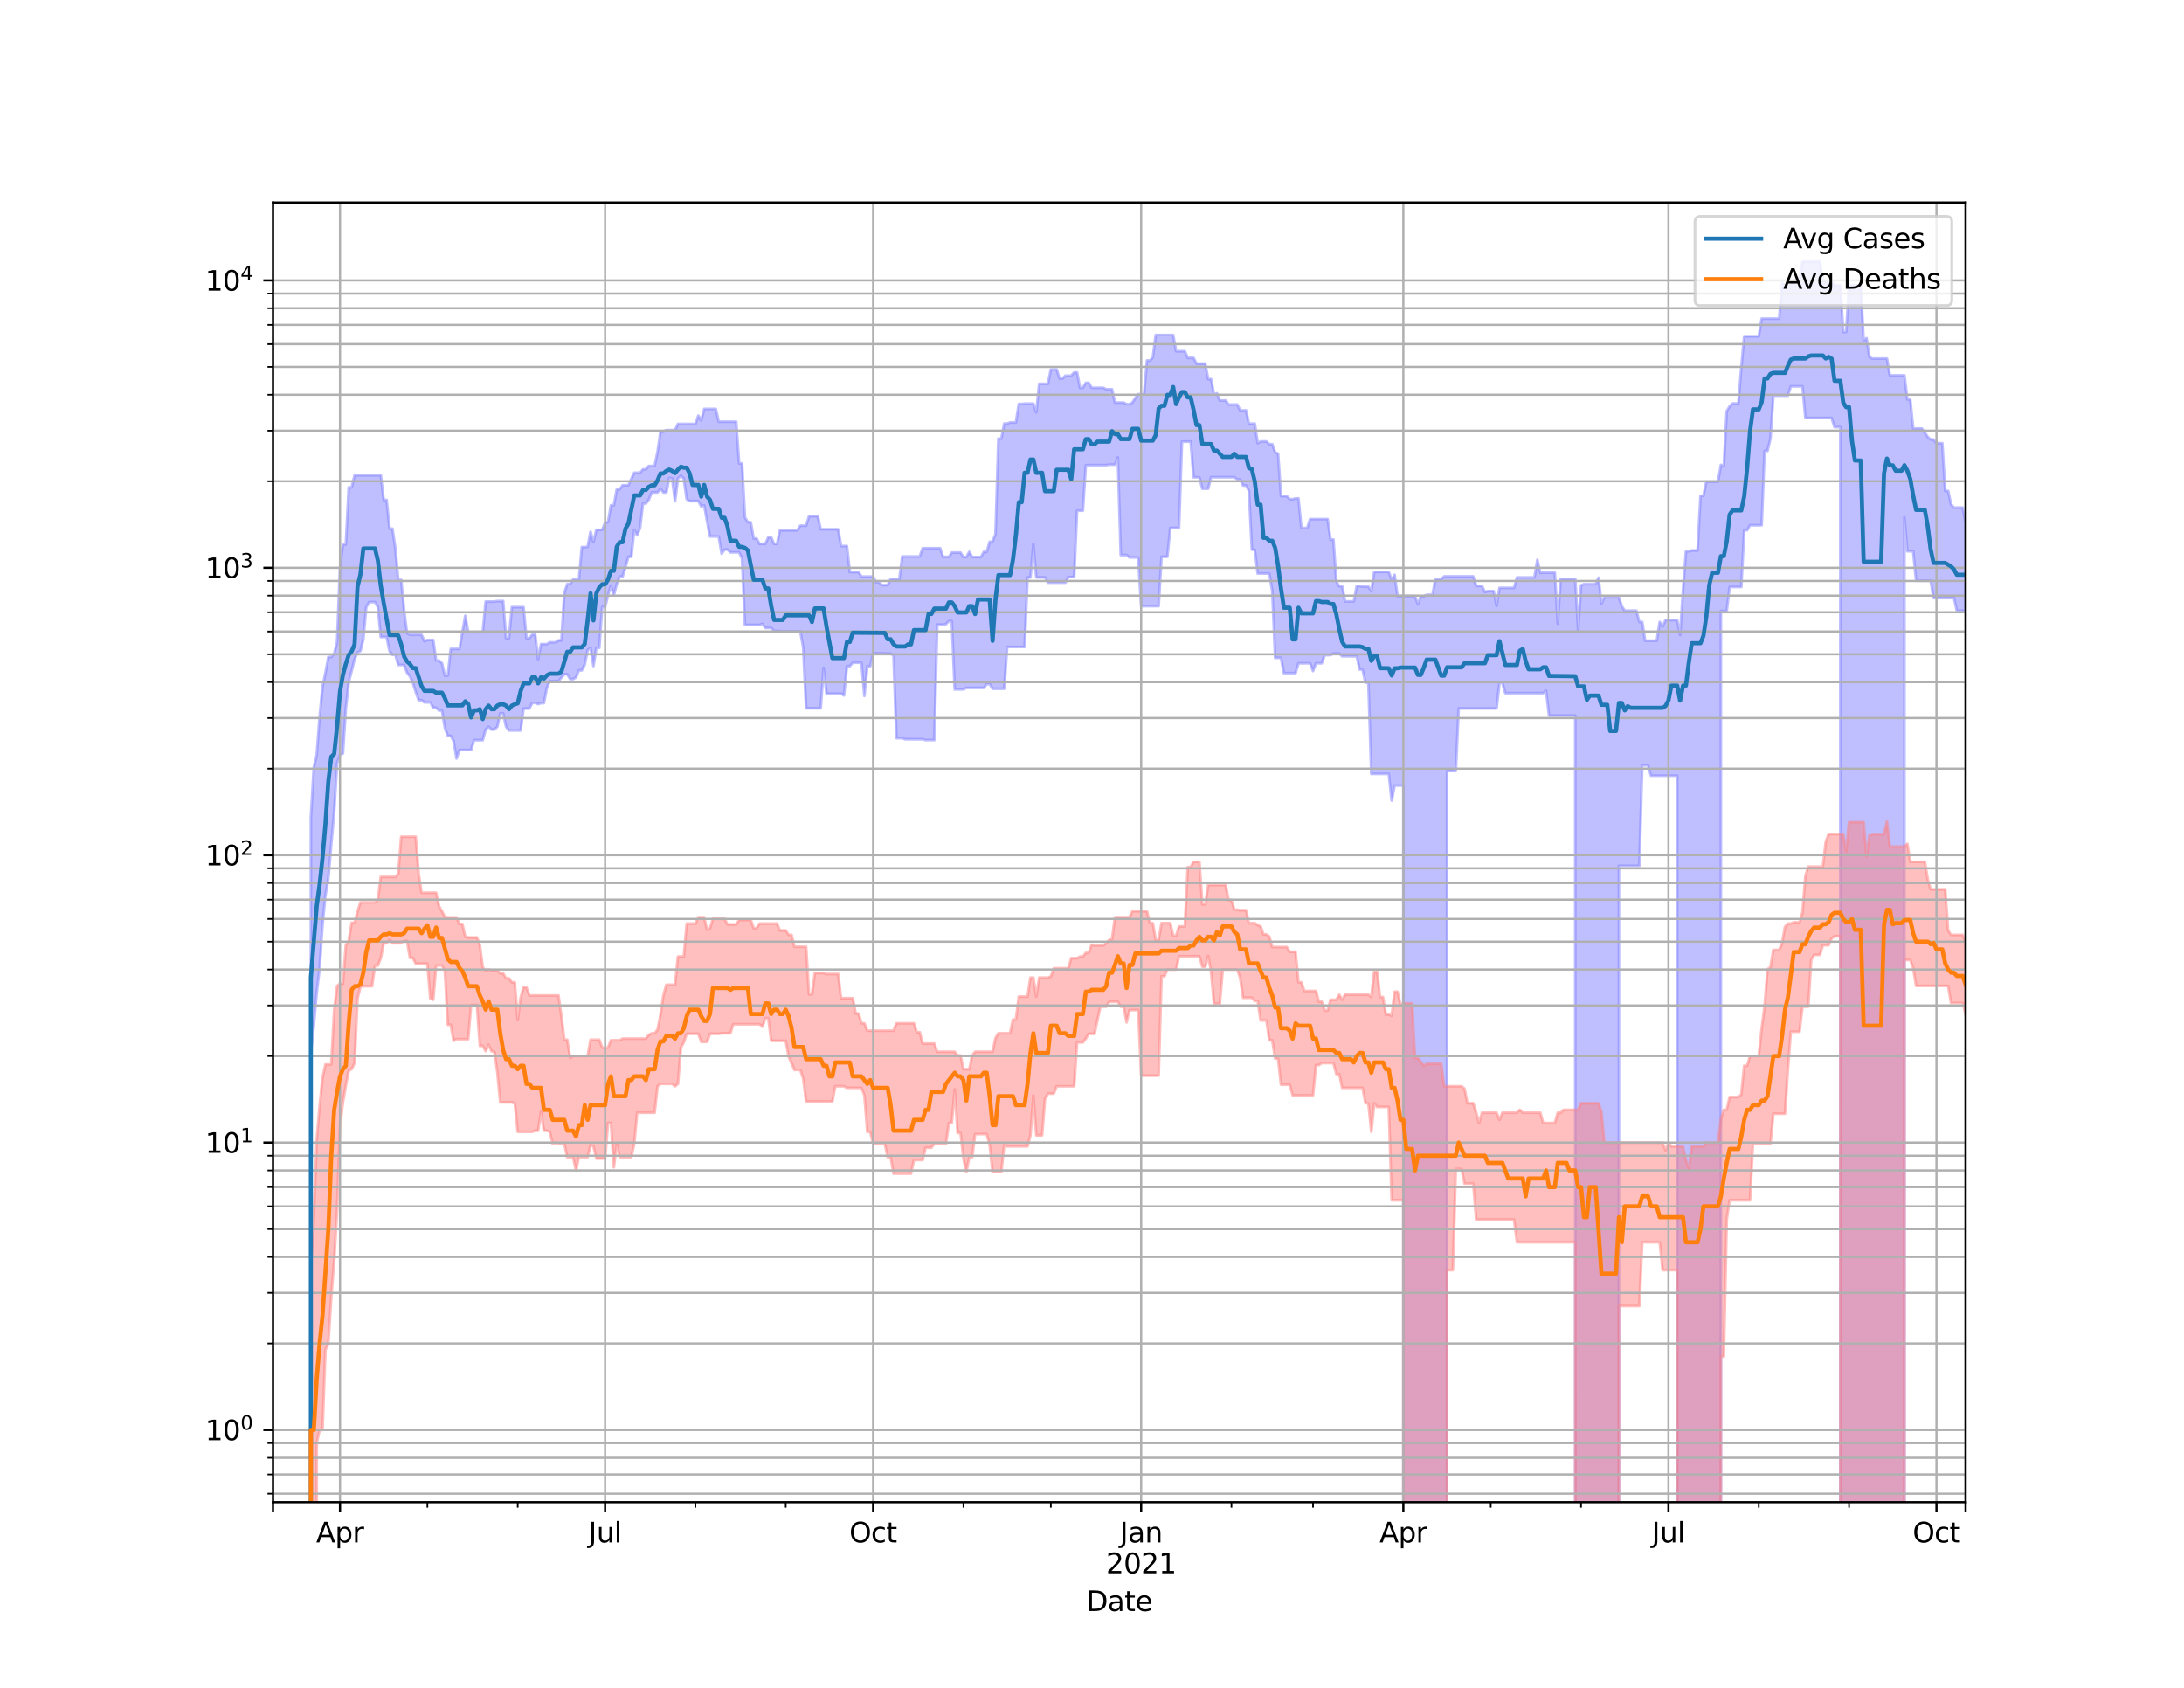 <?xml version="1.0" encoding="utf-8" standalone="no"?>
<!DOCTYPE svg PUBLIC "-//W3C//DTD SVG 1.1//EN"
  "http://www.w3.org/Graphics/SVG/1.1/DTD/svg11.dtd">
<svg height="612pt" version="1.1" viewBox="0 0 792 612" width="792pt" xmlns="http://www.w3.org/2000/svg" xmlns:xlink="http://www.w3.org/1999/xlink">
 <defs>
  <style type="text/css">*{stroke-linecap:butt;stroke-linejoin:round;}</style>
 </defs>
 <g id="figure_1">
  <g id="patch_1">
   <path d="M 0 612 
L 792 612 
L 792 0 
L 0 0 
z
" style="fill:#ffffff;"/>
  </g>
  <g id="axes_1">
   <g id="patch_2">
    <path d="M 99 544.68 
L 712.8 544.68 
L 712.8 73.44 
L 99 73.44 
z
" style="fill:#ffffff;"/>
   </g>
   <g id="PolyCollection_1">
    <path clip-path="url(#p68e2955192)" d="M 99 104724.415 
L 99 104724.415 
L 100.056 104724.415 
L 101.113 104724.415 
L 102.169 104724.415 
L 103.226 104724.415 
L 104.282 104724.415 
L 105.339 104724.415 
L 106.395 104724.415 
L 107.452 104724.415 
L 108.508 104724.415 
L 109.565 104724.415 
L 110.621 104724.415 
L 111.677 104724.415 
L 112.734 296.465 
L 113.79 278.328 
L 114.847 273.785 
L 115.903 260.015 
L 116.96 249.024 
L 118.016 243.985 
L 119.073 238.222 
L 120.129 238.222 
L 121.186 237.017 
L 122.242 232.823 
L 123.298 205.802 
L 124.355 197.427 
L 125.411 197.427 
L 126.468 176.717 
L 127.524 176.717 
L 128.581 172.37 
L 129.637 172.37 
L 130.694 172.37 
L 131.75 172.37 
L 132.807 172.37 
L 133.863 172.37 
L 134.919 172.37 
L 135.976 172.37 
L 137.032 172.37 
L 138.089 172.37 
L 139.145 181.273 
L 140.202 181.273 
L 141.258 191.7 
L 142.315 191.7 
L 143.371 198.842 
L 144.428 210.277 
L 145.484 210.277 
L 146.54 221.297 
L 147.597 229.577 
L 148.653 230.176 
L 149.71 230.176 
L 150.766 230.176 
L 151.823 230.176 
L 152.879 230.176 
L 153.936 232.561 
L 154.992 232.05 
L 156.049 232.05 
L 157.105 232.05 
L 158.161 239.507 
L 159.218 239.507 
L 160.274 240.488 
L 161.331 245.005 
L 162.387 245.005 
L 163.444 235.286 
L 164.5 235.286 
L 165.557 235.286 
L 166.613 235.286 
L 167.67 229.219 
L 168.726 223.288 
L 169.782 229.219 
L 170.839 229.219 
L 171.895 229.219 
L 172.952 229.219 
L 174.008 229.219 
L 175.065 229.219 
L 176.121 218.145 
L 177.178 218.145 
L 178.234 218.145 
L 179.291 218.145 
L 180.347 217.95 
L 181.403 217.95 
L 182.46 217.95 
L 183.516 231.417 
L 184.573 231.417 
L 185.629 220.154 
L 186.686 220.154 
L 187.742 220.154 
L 188.799 220.154 
L 189.855 220.154 
L 190.912 231.417 
L 191.968 231.417 
L 193.024 230.122 
L 194.081 230.122 
L 195.137 239.043 
L 196.194 233.551 
L 197.25 233.551 
L 198.307 233.551 
L 199.363 232.905 
L 200.42 232.905 
L 201.476 232.905 
L 202.533 232.195 
L 203.589 232.195 
L 204.645 214.955 
L 205.702 211.783 
L 206.758 211.783 
L 207.815 210.112 
L 208.871 210.112 
L 209.928 210.112 
L 210.984 198.383 
L 212.041 198.383 
L 213.097 198.269 
L 214.154 192.825 
L 215.21 196.535 
L 216.266 192.112 
L 217.323 192.112 
L 218.379 192.112 
L 219.436 189.57 
L 220.492 189.315 
L 221.549 183.219 
L 222.605 183.219 
L 223.662 177.443 
L 224.718 177.443 
L 225.775 175.96 
L 226.831 175.96 
L 227.887 175.96 
L 228.944 173.626 
L 230 171.405 
L 231.057 171.405 
L 232.113 171.405 
L 233.17 170.179 
L 234.226 170.179 
L 235.283 168.964 
L 236.339 168.964 
L 237.396 168.964 
L 238.452 163.806 
L 239.508 156.552 
L 240.565 156.552 
L 241.621 155.958 
L 242.678 155.958 
L 243.734 155.958 
L 244.791 155.958 
L 245.847 153.732 
L 246.904 153.732 
L 247.96 153.732 
L 249.017 153.732 
L 250.073 153.732 
L 251.129 153.732 
L 252.186 153.732 
L 253.242 150.722 
L 254.299 152.41 
L 255.355 148.275 
L 256.412 148.275 
L 257.468 148.275 
L 258.525 148.275 
L 259.581 148.275 
L 260.638 152.913 
L 261.694 152.913 
L 262.75 152.913 
L 263.807 152.913 
L 264.863 152.913 
L 265.92 152.913 
L 266.976 152.913 
L 268.033 168.04 
L 269.089 168.04 
L 270.146 187.651 
L 271.202 189.343 
L 272.259 189.391 
L 273.315 195.279 
L 274.371 195.279 
L 275.428 197.199 
L 276.484 197.199 
L 277.541 197.199 
L 278.597 194.861 
L 279.654 194.861 
L 280.71 197.232 
L 281.767 197.232 
L 282.823 192.303 
L 283.88 192.303 
L 284.936 192.303 
L 285.992 192.303 
L 287.049 192.303 
L 288.105 192.303 
L 289.162 192.303 
L 290.218 190.605 
L 291.275 190.605 
L 292.331 190.605 
L 293.388 187.188 
L 294.444 187.188 
L 295.501 187.188 
L 296.557 187.188 
L 297.613 191.932 
L 298.67 191.932 
L 299.726 191.932 
L 300.783 191.932 
L 301.839 191.932 
L 302.896 191.932 
L 303.952 191.932 
L 305.009 197.986 
L 306.065 197.986 
L 307.122 197.986 
L 308.178 207.435 
L 309.234 207.435 
L 310.291 207.435 
L 311.347 207.435 
L 312.404 209.056 
L 313.46 209.056 
L 314.517 209.056 
L 315.573 209.056 
L 316.63 209.056 
L 317.686 211.087 
L 318.743 211.087 
L 319.799 212.166 
L 320.855 212.166 
L 321.912 212.166 
L 322.968 209.944 
L 324.025 209.944 
L 325.081 209.944 
L 326.138 209.944 
L 327.194 201.783 
L 328.251 201.783 
L 329.307 201.783 
L 330.364 201.783 
L 331.42 201.783 
L 332.476 201.783 
L 333.533 201.783 
L 334.589 198.784 
L 335.646 198.784 
L 336.702 198.784 
L 337.759 198.784 
L 338.815 198.784 
L 339.872 198.784 
L 340.928 198.784 
L 341.985 201.903 
L 343.041 201.903 
L 344.097 201.903 
L 345.154 200.363 
L 346.21 200.363 
L 347.267 200.363 
L 348.323 200.363 
L 349.38 201.978 
L 350.436 201.978 
L 351.493 200.083 
L 352.549 201.978 
L 353.606 201.978 
L 354.662 201.978 
L 355.718 201.978 
L 356.775 200.083 
L 357.831 200.083 
L 358.888 196.428 
L 359.944 196.428 
L 361.001 193.626 
L 362.057 159.052 
L 363.114 159.052 
L 364.17 153.595 
L 365.227 153.595 
L 366.283 153.195 
L 367.339 153.195 
L 368.396 153.195 
L 369.452 146.477 
L 370.509 146.477 
L 371.565 146.357 
L 372.622 146.357 
L 373.678 146.357 
L 374.735 146.357 
L 375.791 149.528 
L 376.848 139.184 
L 377.904 139.184 
L 378.96 139.184 
L 380.017 139.184 
L 381.073 133.973 
L 382.13 133.973 
L 383.186 133.973 
L 384.243 137.273 
L 385.299 137.273 
L 386.356 136.238 
L 387.412 136.238 
L 388.469 136.238 
L 389.525 135.07 
L 390.581 135.07 
L 391.638 140.604 
L 392.694 140.604 
L 393.751 138.812 
L 394.807 138.812 
L 395.864 140.604 
L 396.92 140.604 
L 397.977 140.604 
L 399.033 140.604 
L 400.09 140.604 
L 401.146 141.152 
L 402.202 141.152 
L 403.259 141.152 
L 404.315 145.978 
L 405.372 145.978 
L 406.428 145.978 
L 407.485 145.978 
L 408.541 146.574 
L 409.598 146.574 
L 410.654 145.978 
L 411.71 144.34 
L 412.767 142.955 
L 413.823 142.955 
L 414.88 142.955 
L 415.936 130.727 
L 416.993 130.727 
L 418.049 129.653 
L 419.106 121.473 
L 420.162 121.473 
L 421.219 121.473 
L 422.275 121.473 
L 423.331 121.473 
L 424.388 121.473 
L 425.444 121.473 
L 426.501 127.366 
L 427.557 127.366 
L 428.614 127.366 
L 429.67 127.366 
L 430.727 129.785 
L 431.783 129.785 
L 432.84 129.785 
L 433.896 131.87 
L 434.952 131.87 
L 436.009 131.87 
L 437.065 131.87 
L 438.122 137.489 
L 439.178 137.489 
L 440.235 143.026 
L 441.291 142.628 
L 442.348 145.236 
L 443.404 145.236 
L 444.461 145.236 
L 445.517 146.697 
L 446.573 146.697 
L 447.63 146.697 
L 448.686 146.697 
L 449.743 148.794 
L 450.799 148.794 
L 451.856 148.794 
L 452.912 153.618 
L 453.969 153.618 
L 455.025 153.618 
L 456.082 160.708 
L 457.138 160.086 
L 458.194 160.086 
L 459.251 160.086 
L 460.307 161.083 
L 461.364 161.083 
L 462.42 164.012 
L 463.477 164.499 
L 464.533 179.901 
L 465.59 179.901 
L 466.646 179.901 
L 467.703 181.021 
L 468.759 181.021 
L 469.815 180.716 
L 470.872 180.716 
L 471.928 191.475 
L 472.985 191.475 
L 474.041 191.475 
L 475.098 188.23 
L 476.154 188.23 
L 477.211 188.23 
L 478.267 188.23 
L 479.324 188.23 
L 480.38 188.23 
L 481.436 188.23 
L 482.493 195.642 
L 483.549 195.642 
L 484.606 210.884 
L 485.662 212.584 
L 486.719 212.584 
L 487.775 218.074 
L 488.832 218.074 
L 489.888 218.074 
L 490.945 218.074 
L 492.001 212.463 
L 493.057 212.463 
L 494.114 212.715 
L 495.17 212.715 
L 496.227 212.715 
L 497.283 214.372 
L 498.34 207.36 
L 499.396 207.36 
L 500.453 207.36 
L 501.509 207.36 
L 502.566 207.36 
L 503.622 207.36 
L 504.678 210.347 
L 505.735 208.425 
L 506.791 216.16 
L 507.848 216.16 
L 508.904 216.16 
L 509.961 216.16 
L 511.017 216.16 
L 512.074 216.16 
L 513.13 216.16 
L 514.187 219.135 
L 515.243 216.245 
L 516.299 216.245 
L 517.356 215.668 
L 518.412 215.668 
L 519.469 215.668 
L 520.525 210.018 
L 521.582 210.018 
L 522.638 210.018 
L 523.695 209.003 
L 524.751 209.003 
L 525.808 209.003 
L 526.864 209.003 
L 527.92 209.003 
L 528.977 209.003 
L 530.033 209.003 
L 531.09 209.003 
L 532.146 209.003 
L 533.203 209.003 
L 534.259 209.003 
L 535.316 212.458 
L 536.372 212.458 
L 537.429 212.458 
L 538.485 214.662 
L 539.541 214.35 
L 540.598 214.35 
L 541.654 214.35 
L 542.711 219.697 
L 543.767 213.155 
L 544.824 213.155 
L 545.88 213.155 
L 546.937 213.155 
L 547.993 213.155 
L 549.05 213.155 
L 550.106 209.373 
L 551.162 209.373 
L 552.219 209.373 
L 553.275 209.373 
L 554.332 209.373 
L 555.388 209.373 
L 556.445 209.373 
L 557.501 202.999 
L 558.558 207.665 
L 559.614 207.665 
L 560.671 207.665 
L 561.727 207.665 
L 562.783 207.665 
L 563.84 207.665 
L 564.896 226.156 
L 565.953 209.914 
L 567.009 209.914 
L 568.066 209.914 
L 569.122 209.914 
L 570.179 209.914 
L 571.235 209.914 
L 572.292 228.497 
L 573.348 212.223 
L 574.404 211.819 
L 575.461 211.819 
L 576.517 211.819 
L 577.574 211.819 
L 578.63 211.819 
L 579.687 209.481 
L 580.743 218.924 
L 581.8 216.576 
L 582.856 216.576 
L 583.913 216.576 
L 584.969 216.576 
L 586.025 216.576 
L 587.082 216.576 
L 588.138 219.863 
L 589.195 221.406 
L 590.251 221.406 
L 591.308 221.406 
L 592.364 221.406 
L 593.421 221.406 
L 594.477 225.516 
L 595.534 225.516 
L 596.59 232.317 
L 597.646 232.317 
L 598.703 232.317 
L 599.759 232.317 
L 600.816 232.317 
L 601.872 225.516 
L 602.929 227.159 
L 603.985 224.85 
L 605.042 224.85 
L 606.098 224.85 
L 607.155 224.85 
L 608.211 224.85 
L 609.267 230.207 
L 610.324 213.943 
L 611.38 199.912 
L 612.437 199.912 
L 613.493 199.592 
L 614.55 199.592 
L 615.606 199.592 
L 616.663 179.786 
L 617.719 179.786 
L 618.776 174.67 
L 619.832 174.67 
L 620.888 174.67 
L 621.945 174.67 
L 623.001 174.67 
L 624.058 168.571 
L 625.114 169.056 
L 626.171 149.065 
L 627.227 147.39 
L 628.284 146.311 
L 629.34 146.311 
L 630.397 146.311 
L 631.453 133.331 
L 632.509 121.943 
L 633.566 121.943 
L 634.622 121.943 
L 635.679 121.943 
L 636.735 121.943 
L 637.792 121.943 
L 638.848 115.541 
L 639.905 115.541 
L 640.961 115.541 
L 642.018 115.541 
L 643.074 115.541 
L 644.13 115.541 
L 645.187 115.541 
L 646.243 102.486 
L 647.3 103.467 
L 648.356 103.467 
L 649.413 103.467 
L 650.469 101.487 
L 651.526 101.487 
L 652.582 101.487 
L 653.639 94.86 
L 654.695 94.86 
L 655.751 94.86 
L 656.808 94.86 
L 657.864 94.86 
L 658.921 94.86 
L 659.977 94.86 
L 661.034 102.184 
L 662.09 102.184 
L 663.147 102.184 
L 664.203 102.184 
L 665.26 103.478 
L 666.316 103.478 
L 667.372 103.478 
L 668.429 120.369 
L 669.485 120.369 
L 670.542 103.478 
L 671.598 103.478 
L 672.655 103.478 
L 673.711 103.478 
L 674.768 103.478 
L 675.824 123.503 
L 676.881 122.629 
L 677.937 129.456 
L 678.993 130.032 
L 680.05 130.032 
L 681.106 130.032 
L 682.163 130.032 
L 683.219 130.032 
L 684.276 130.032 
L 685.332 136.111 
L 686.389 136.111 
L 687.445 136.111 
L 688.502 136.111 
L 689.558 136.111 
L 690.614 136.111 
L 691.671 144.858 
L 692.727 144.858 
L 693.784 155.389 
L 694.84 155.389 
L 695.897 155.389 
L 696.953 155.389 
L 698.01 156.824 
L 699.066 158.446 
L 700.123 159.37 
L 701.179 159.37 
L 702.235 160.716 
L 703.292 160.716 
L 704.348 160.716 
L 705.405 177.992 
L 706.461 177.992 
L 707.518 182.867 
L 708.574 184.058 
L 709.631 184.058 
L 710.687 184.058 
L 711.744 184.058 
L 712.8 189.476 
L 712.8 221.482 
L 712.8 221.482 
L 711.744 221.482 
L 710.687 221.482 
L 709.631 221.482 
L 708.574 216.841 
L 707.518 216.841 
L 706.461 216.841 
L 705.405 216.841 
L 704.348 216.841 
L 703.292 216.841 
L 702.235 216.841 
L 701.179 216.841 
L 700.123 210.552 
L 699.066 210.552 
L 698.01 210.552 
L 696.953 210.552 
L 695.897 210.552 
L 694.84 210.552 
L 693.784 199.897 
L 692.727 199.897 
L 691.671 199.897 
L 690.614 187.624 
L 689.558 104724.415 
L 688.502 104724.415 
L 687.445 104724.415 
L 686.389 104724.415 
L 685.332 104724.415 
L 684.276 104724.415 
L 683.219 104724.415 
L 682.163 104724.415 
L 681.106 104724.415 
L 680.05 104724.415 
L 678.993 104724.415 
L 677.937 104724.415 
L 676.881 104724.415 
L 675.824 104724.415 
L 674.768 104724.415 
L 673.711 104724.415 
L 672.655 104724.415 
L 671.598 104724.415 
L 670.542 104724.415 
L 669.485 104724.415 
L 668.429 104724.415 
L 667.372 154.888 
L 666.316 154.888 
L 665.26 154.888 
L 664.203 151.542 
L 663.147 151.542 
L 662.09 151.542 
L 661.034 151.542 
L 659.977 151.542 
L 658.921 151.542 
L 657.864 151.542 
L 656.808 151.542 
L 655.751 151.542 
L 654.695 151.542 
L 653.639 140.098 
L 652.582 140.098 
L 651.526 140.098 
L 650.469 140.098 
L 649.413 140.098 
L 648.356 143.447 
L 647.3 143.447 
L 646.243 143.447 
L 645.187 143.447 
L 644.13 143.447 
L 643.074 143.447 
L 642.018 159.047 
L 640.961 163.499 
L 639.905 163.499 
L 638.848 190.46 
L 637.792 190.46 
L 636.735 190.46 
L 635.679 190.46 
L 634.622 190.46 
L 633.566 192.292 
L 632.509 192.292 
L 631.453 212.821 
L 630.397 212.821 
L 629.34 212.821 
L 628.284 212.821 
L 627.227 212.821 
L 626.171 221.54 
L 625.114 221.54 
L 624.058 221.54 
L 623.001 104724.415 
L 621.945 104724.415 
L 620.888 104724.415 
L 619.832 104724.415 
L 618.776 104724.415 
L 617.719 104724.415 
L 616.663 104724.415 
L 615.606 104724.415 
L 614.55 104724.415 
L 613.493 104724.415 
L 612.437 104724.415 
L 611.38 104724.415 
L 610.324 104724.415 
L 609.267 104724.415 
L 608.211 281.271 
L 607.155 281.271 
L 606.098 281.271 
L 605.042 281.271 
L 603.985 281.271 
L 602.929 281.271 
L 601.872 281.271 
L 600.816 281.271 
L 599.759 281.271 
L 598.703 281.271 
L 597.646 277.549 
L 596.59 277.549 
L 595.534 277.549 
L 594.477 313.952 
L 593.421 313.952 
L 592.364 313.952 
L 591.308 313.952 
L 590.251 313.952 
L 589.195 313.952 
L 588.138 313.952 
L 587.082 313.952 
L 586.025 104724.415 
L 584.969 104724.415 
L 583.913 104724.415 
L 582.856 104724.415 
L 581.8 104724.415 
L 580.743 104724.415 
L 579.687 104724.415 
L 578.63 104724.415 
L 577.574 104724.415 
L 576.517 104724.415 
L 575.461 104724.415 
L 574.404 104724.415 
L 573.348 104724.415 
L 572.292 104724.415 
L 571.235 259.465 
L 570.179 259.465 
L 569.122 259.465 
L 568.066 259.465 
L 567.009 259.465 
L 565.953 259.465 
L 564.896 259.465 
L 563.84 259.465 
L 562.783 259.465 
L 561.727 259.465 
L 560.671 250.444 
L 559.614 251.325 
L 558.558 251.325 
L 557.501 251.325 
L 556.445 251.325 
L 555.388 251.325 
L 554.332 251.325 
L 553.275 251.325 
L 552.219 251.325 
L 551.162 251.325 
L 550.106 251.325 
L 549.05 251.325 
L 547.993 251.325 
L 546.937 251.325 
L 545.88 251.325 
L 544.824 247.591 
L 543.767 247.591 
L 542.711 256.878 
L 541.654 256.878 
L 540.598 256.878 
L 539.541 256.878 
L 538.485 256.878 
L 537.429 256.878 
L 536.372 256.878 
L 535.316 256.878 
L 534.259 256.878 
L 533.203 256.878 
L 532.146 256.878 
L 531.09 256.878 
L 530.033 256.878 
L 528.977 256.878 
L 527.92 279.579 
L 526.864 279.579 
L 525.808 279.579 
L 524.751 279.579 
L 523.695 104724.415 
L 522.638 104724.415 
L 521.582 104724.415 
L 520.525 104724.415 
L 519.469 104724.415 
L 518.412 104724.415 
L 517.356 104724.415 
L 516.299 104724.415 
L 515.243 104724.415 
L 514.187 104724.415 
L 513.13 104724.415 
L 512.074 104724.415 
L 511.017 104724.415 
L 509.961 104724.415 
L 508.904 284.858 
L 507.848 284.858 
L 506.791 284.858 
L 505.735 284.858 
L 504.678 290.305 
L 503.622 280.605 
L 502.566 280.605 
L 501.509 280.605 
L 500.453 280.605 
L 499.396 280.605 
L 498.34 280.605 
L 497.283 280.605 
L 496.227 247.534 
L 495.17 247.534 
L 494.114 242.762 
L 493.057 242.762 
L 492.001 237.964 
L 490.945 237.964 
L 489.888 237.964 
L 488.832 237.964 
L 487.775 237.964 
L 486.719 237.964 
L 485.662 236.918 
L 484.606 236.918 
L 483.549 236.918 
L 482.493 237.534 
L 481.436 237.534 
L 480.38 237.534 
L 479.324 240.498 
L 478.267 240.498 
L 477.211 240.498 
L 476.154 243.307 
L 475.098 240.498 
L 474.041 240.498 
L 472.985 240.498 
L 471.928 240.498 
L 470.872 240.498 
L 469.815 244.048 
L 468.759 244.048 
L 467.703 244.048 
L 466.646 244.048 
L 465.59 244.048 
L 464.533 238.528 
L 463.477 238.528 
L 462.42 238.528 
L 461.364 214.323 
L 460.307 207.953 
L 459.251 207.953 
L 458.194 207.953 
L 457.138 207.953 
L 456.082 207.953 
L 455.025 199.321 
L 453.969 199.321 
L 452.912 177.974 
L 451.856 176.038 
L 450.799 176.038 
L 449.743 173.818 
L 448.686 173.818 
L 447.63 173.042 
L 446.573 173.042 
L 445.517 173.042 
L 444.461 173.042 
L 443.404 173.042 
L 442.348 173.042 
L 441.291 173.042 
L 440.235 173.042 
L 439.178 173.042 
L 438.122 177.214 
L 437.065 177.214 
L 436.009 177.214 
L 434.952 173.064 
L 433.896 173.064 
L 432.84 173.064 
L 431.783 160.144 
L 430.727 160.144 
L 429.67 160.144 
L 428.614 160.144 
L 427.557 191.403 
L 426.501 191.403 
L 425.444 191.403 
L 424.388 191.403 
L 423.331 201.874 
L 422.275 201.874 
L 421.219 201.874 
L 420.162 219.789 
L 419.106 219.789 
L 418.049 219.789 
L 416.993 219.789 
L 415.936 219.789 
L 414.88 219.789 
L 413.823 219.789 
L 412.767 202.136 
L 411.71 202.136 
L 410.654 202.136 
L 409.598 202.136 
L 408.541 201.257 
L 407.485 201.257 
L 406.428 201.257 
L 405.372 165.876 
L 404.315 168.474 
L 403.259 168.474 
L 402.202 168.474 
L 401.146 168.645 
L 400.09 168.645 
L 399.033 168.645 
L 397.977 168.645 
L 396.92 168.645 
L 395.864 168.645 
L 394.807 168.645 
L 393.751 168.678 
L 392.694 185.173 
L 391.638 185.173 
L 390.581 185.173 
L 389.525 209.226 
L 388.469 209.226 
L 387.412 209.226 
L 386.356 211.245 
L 385.299 211.245 
L 384.243 211.245 
L 383.186 211.245 
L 382.13 211.245 
L 381.073 211.245 
L 380.017 211.245 
L 378.96 209.363 
L 377.904 209.363 
L 376.848 209.363 
L 375.791 209.363 
L 374.735 197.311 
L 373.678 209.363 
L 372.622 209.363 
L 371.565 234.563 
L 370.509 234.563 
L 369.452 234.563 
L 368.396 234.563 
L 367.339 234.563 
L 366.283 234.563 
L 365.227 234.563 
L 364.17 249.735 
L 363.114 249.735 
L 362.057 249.735 
L 361.001 249.735 
L 359.944 249.735 
L 358.888 248.06 
L 357.831 248.06 
L 356.775 249.414 
L 355.718 249.414 
L 354.662 249.414 
L 353.606 249.414 
L 352.549 249.414 
L 351.493 249.414 
L 350.436 249.414 
L 349.38 249.986 
L 348.323 249.986 
L 347.267 249.986 
L 346.21 249.986 
L 345.154 225.244 
L 344.097 225.244 
L 343.041 226.319 
L 341.985 226.505 
L 340.928 226.505 
L 339.872 226.505 
L 338.815 268.36 
L 337.759 268.36 
L 336.702 268.36 
L 335.646 268.36 
L 334.589 268.055 
L 333.533 268.055 
L 332.476 268.055 
L 331.42 268.055 
L 330.364 268.055 
L 329.307 268.055 
L 328.251 268.055 
L 327.194 267.663 
L 326.138 267.663 
L 325.081 267.663 
L 324.025 237.643 
L 322.968 236.99 
L 321.912 236.99 
L 320.855 236.909 
L 319.799 236.883 
L 318.743 236.883 
L 317.686 236.883 
L 316.63 236.883 
L 315.573 241.561 
L 314.517 241.561 
L 313.46 252.337 
L 312.404 240.304 
L 311.347 240.304 
L 310.291 240.304 
L 309.234 240.304 
L 308.178 241.541 
L 307.122 241.541 
L 306.065 252.173 
L 305.009 251.511 
L 303.952 251.511 
L 302.896 251.511 
L 301.839 251.511 
L 300.783 251.511 
L 299.726 251.511 
L 298.67 242.162 
L 297.613 256.836 
L 296.557 256.836 
L 295.501 256.836 
L 294.444 256.836 
L 293.388 256.836 
L 292.331 256.836 
L 291.275 234.812 
L 290.218 228.962 
L 289.162 228.962 
L 288.105 228.962 
L 287.049 228.962 
L 285.992 228.962 
L 284.936 228.962 
L 283.88 228.962 
L 282.823 228.834 
L 281.767 228.834 
L 280.71 228.834 
L 279.654 227.698 
L 278.597 227.698 
L 277.541 227.698 
L 276.484 226.192 
L 275.428 226.59 
L 274.371 226.59 
L 273.315 226.59 
L 272.259 226.59 
L 271.202 226.59 
L 270.146 226.59 
L 269.089 202.467 
L 268.033 200.287 
L 266.976 200.287 
L 265.92 200.287 
L 264.863 200.287 
L 263.807 199.255 
L 262.75 199.255 
L 261.694 200.794 
L 260.638 194.533 
L 259.581 194.533 
L 258.525 194.533 
L 257.468 194.533 
L 256.412 189.074 
L 255.355 183.23 
L 254.299 183.652 
L 253.242 181.692 
L 252.186 181.692 
L 251.129 181.692 
L 250.073 181.692 
L 249.017 181.005 
L 247.96 173.505 
L 246.904 172.506 
L 245.847 173.474 
L 244.791 181.764 
L 243.734 173.474 
L 242.678 173.334 
L 241.621 178.545 
L 240.565 178.545 
L 239.508 177.221 
L 238.452 178.545 
L 237.396 178.545 
L 236.339 178.545 
L 235.283 181.181 
L 234.226 182.59 
L 233.17 182.59 
L 232.113 191.409 
L 231.057 194.098 
L 230 192.132 
L 228.944 201.879 
L 227.887 201.879 
L 226.831 205.585 
L 225.775 209.042 
L 224.718 209.042 
L 223.662 211.773 
L 222.605 215.848 
L 221.549 212.333 
L 220.492 215.848 
L 219.436 220.104 
L 218.379 220.104 
L 217.323 234.88 
L 216.266 234.88 
L 215.21 241.501 
L 214.154 234.88 
L 213.097 235.739 
L 212.041 241.017 
L 210.984 243.07 
L 209.928 243.07 
L 208.871 245.621 
L 207.815 246.246 
L 206.758 246.246 
L 205.702 244.481 
L 204.645 244.481 
L 203.589 245.687 
L 202.533 246.981 
L 201.476 246.981 
L 200.42 246.981 
L 199.363 246.981 
L 198.307 249.402 
L 197.25 254.95 
L 196.194 254.95 
L 195.137 255.313 
L 194.081 254.87 
L 193.024 254.87 
L 191.968 256.92 
L 190.912 256.92 
L 189.855 256.92 
L 188.799 264.879 
L 187.742 264.879 
L 186.686 264.879 
L 185.629 264.879 
L 184.573 264.879 
L 183.516 263.516 
L 182.46 258.659 
L 181.403 258.659 
L 180.347 263.516 
L 179.291 264.513 
L 178.234 264.513 
L 177.178 263.516 
L 176.121 264.513 
L 175.065 268.396 
L 174.008 268.396 
L 172.952 268.396 
L 171.895 268.396 
L 170.839 271.935 
L 169.782 271.935 
L 168.726 271.935 
L 167.67 271.935 
L 166.613 271.935 
L 165.557 275.019 
L 164.5 268.703 
L 163.444 266.802 
L 162.387 266.802 
L 161.331 263.938 
L 160.274 257.639 
L 159.218 257.639 
L 158.161 256.627 
L 157.105 256.627 
L 156.049 254.697 
L 154.992 254.697 
L 153.936 254.697 
L 152.879 253.866 
L 151.823 253.866 
L 150.766 250.919 
L 149.71 247.557 
L 148.653 245.242 
L 147.597 243.88 
L 146.54 241.105 
L 145.484 241.105 
L 144.428 241.105 
L 143.371 237.425 
L 142.315 237.425 
L 141.258 236.099 
L 140.202 230.973 
L 139.145 230.973 
L 138.089 230.973 
L 137.032 220.148 
L 135.976 218.324 
L 134.919 218.324 
L 133.863 218.324 
L 132.807 220.222 
L 131.75 231.832 
L 130.694 236.029 
L 129.637 236.569 
L 128.581 239.034 
L 127.524 243.276 
L 126.468 247.364 
L 125.411 256.864 
L 124.355 273.22 
L 123.298 273.744 
L 122.242 276.74 
L 121.186 294.306 
L 120.129 306.097 
L 119.073 318.512 
L 118.016 324.634 
L 116.96 335.361 
L 115.903 351.21 
L 114.847 359.98 
L 113.79 371.745 
L 112.734 381.799 
L 111.677 104724.415 
L 110.621 104724.415 
L 109.565 104724.415 
L 108.508 104724.415 
L 107.452 104724.415 
L 106.395 104724.415 
L 105.339 104724.415 
L 104.282 104724.415 
L 103.226 104724.415 
L 102.169 104724.415 
L 101.113 104724.415 
L 100.056 104724.415 
L 99 104724.415 
z
" style="fill:#8080ff;fill-opacity:0.5;stroke:#8080ff;stroke-opacity:0.5;"/>
   </g>
   <g id="PolyCollection_2">
    <path clip-path="url(#p68e2955192)" d="M 99 104724.415 
L 99 104724.415 
L 100.056 104724.415 
L 101.113 104724.415 
L 102.169 104724.415 
L 103.226 104724.415 
L 104.282 104724.415 
L 105.339 104724.415 
L 106.395 104724.415 
L 107.452 104724.415 
L 108.508 104724.415 
L 109.565 104724.415 
L 110.621 104724.415 
L 111.677 104724.415 
L 112.734 459.282 
L 113.79 442.172 
L 114.847 413.39 
L 115.903 401.041 
L 116.96 390.807 
L 118.016 385.958 
L 119.073 385.958 
L 120.129 385.958 
L 121.186 366.414 
L 122.242 357.462 
L 123.298 356.695 
L 124.355 356.695 
L 125.411 342.734 
L 126.468 341.088 
L 127.524 334.576 
L 128.581 334.576 
L 129.637 330.632 
L 130.694 327.202 
L 131.75 327.202 
L 132.807 327.202 
L 133.863 327.202 
L 134.919 327.202 
L 135.976 327.202 
L 137.032 326.222 
L 138.089 317.97 
L 139.145 317.97 
L 140.202 317.97 
L 141.258 317.97 
L 142.315 317.97 
L 143.371 317.97 
L 144.428 316.853 
L 145.484 303.402 
L 146.54 303.402 
L 147.597 303.402 
L 148.653 303.402 
L 149.71 303.402 
L 150.766 303.402 
L 151.823 316.853 
L 152.879 323.707 
L 153.936 323.707 
L 154.992 323.707 
L 156.049 323.707 
L 157.105 323.707 
L 158.161 323.707 
L 159.218 328.611 
L 160.274 330.419 
L 161.331 332.45 
L 162.387 332.673 
L 163.444 332.673 
L 164.5 332.673 
L 165.557 332.673 
L 166.613 335.045 
L 167.67 335.045 
L 168.726 339.674 
L 169.782 339.936 
L 170.839 339.936 
L 171.895 339.936 
L 172.952 339.936 
L 174.008 342.641 
L 175.065 350.763 
L 176.121 351.888 
L 177.178 351.548 
L 178.234 351.888 
L 179.291 351.888 
L 180.347 351.888 
L 181.403 352.926 
L 182.46 352.926 
L 183.516 354.71 
L 184.573 354.71 
L 185.629 356.19 
L 186.686 356.19 
L 187.742 369.841 
L 188.799 361.788 
L 189.855 357.98 
L 190.912 357.98 
L 191.968 360.945 
L 193.024 360.945 
L 194.081 360.945 
L 195.137 360.945 
L 196.194 360.945 
L 197.25 360.945 
L 198.307 360.945 
L 199.363 360.945 
L 200.42 360.945 
L 201.476 360.945 
L 202.533 360.945 
L 203.589 368.505 
L 204.645 376.987 
L 205.702 376.987 
L 206.758 383.601 
L 207.815 382.917 
L 208.871 382.917 
L 209.928 382.917 
L 210.984 382.917 
L 212.041 382.917 
L 213.097 382.917 
L 214.154 376.987 
L 215.21 376.987 
L 216.266 376.987 
L 217.323 376.987 
L 218.379 379.855 
L 219.436 379.855 
L 220.492 379.855 
L 221.549 377.186 
L 222.605 377.186 
L 223.662 377.186 
L 224.718 377.186 
L 225.775 376.592 
L 226.831 376.592 
L 227.887 376.592 
L 228.944 376.592 
L 230 376.592 
L 231.057 376.592 
L 232.113 376.592 
L 233.17 376.592 
L 234.226 376.592 
L 235.283 375.235 
L 236.339 374.666 
L 237.396 374.666 
L 238.452 373.365 
L 239.508 368.014 
L 240.565 360.945 
L 241.621 357.076 
L 242.678 357.076 
L 243.734 357.076 
L 244.791 357.076 
L 245.847 346.825 
L 246.904 346.825 
L 247.96 346.825 
L 249.017 334.888 
L 250.073 334.888 
L 251.129 334.888 
L 252.186 334.888 
L 253.242 332.598 
L 254.299 332.598 
L 255.355 332.598 
L 256.412 337.136 
L 257.468 336.645 
L 258.525 333.123 
L 259.581 333.123 
L 260.638 333.123 
L 261.694 333.123 
L 262.75 333.123 
L 263.807 335.203 
L 264.863 335.203 
L 265.92 335.203 
L 266.976 335.203 
L 268.033 333.577 
L 269.089 333.577 
L 270.146 333.577 
L 271.202 333.577 
L 272.259 333.577 
L 273.315 336.563 
L 274.371 336.563 
L 275.428 334.888 
L 276.484 334.888 
L 277.541 334.888 
L 278.597 334.888 
L 279.654 334.888 
L 280.71 334.888 
L 281.767 334.888 
L 282.823 337.383 
L 283.88 337.383 
L 284.936 337.383 
L 285.992 338.983 
L 287.049 338.983 
L 288.105 343.297 
L 289.162 343.297 
L 290.218 343.297 
L 291.275 343.297 
L 292.331 343.297 
L 293.388 360.529 
L 294.444 360.529 
L 295.501 352.81 
L 296.557 352.81 
L 297.613 352.81 
L 298.67 352.81 
L 299.726 353.16 
L 300.783 353.16 
L 301.839 353.16 
L 302.896 353.16 
L 303.952 353.16 
L 305.009 361.93 
L 306.065 361.93 
L 307.122 361.93 
L 308.178 361.93 
L 309.234 361.93 
L 310.291 367.528 
L 311.347 367.528 
L 312.404 371.043 
L 313.46 371.043 
L 314.517 373.732 
L 315.573 373.732 
L 316.63 373.732 
L 317.686 373.732 
L 318.743 373.732 
L 319.799 373.732 
L 320.855 373.732 
L 321.912 373.732 
L 322.968 373.732 
L 324.025 373.732 
L 325.081 371.043 
L 326.138 371.043 
L 327.194 371.043 
L 328.251 371.043 
L 329.307 371.043 
L 330.364 371.043 
L 331.42 371.043 
L 332.476 374.29 
L 333.533 374.29 
L 334.589 378.398 
L 335.646 378.398 
L 336.702 378.398 
L 337.759 378.398 
L 338.815 378.398 
L 339.872 381.36 
L 340.928 381.36 
L 341.985 381.36 
L 343.041 381.36 
L 344.097 381.36 
L 345.154 381.36 
L 346.21 381.36 
L 347.267 382.691 
L 348.323 382.691 
L 349.38 387.685 
L 350.436 387.685 
L 351.493 387.685 
L 352.549 382.691 
L 353.606 381.36 
L 354.662 381.36 
L 355.718 381.36 
L 356.775 381.36 
L 357.831 381.36 
L 358.888 381.36 
L 359.944 381.36 
L 361.001 376.395 
L 362.057 374.666 
L 363.114 374.666 
L 364.17 374.666 
L 365.227 374.666 
L 366.283 374.666 
L 367.339 369.672 
L 368.396 369.672 
L 369.452 361.364 
L 370.509 361.364 
L 371.565 361.364 
L 372.622 361.364 
L 373.678 354.468 
L 374.735 354.468 
L 375.791 361.364 
L 376.848 354.468 
L 377.904 354.468 
L 378.96 354.468 
L 380.017 354.468 
L 381.073 354.108 
L 382.13 351.097 
L 383.186 351.097 
L 384.243 351.097 
L 385.299 351.097 
L 386.356 351.097 
L 387.412 351.097 
L 388.469 347.44 
L 389.525 347.44 
L 390.581 347.44 
L 391.638 346.825 
L 392.694 346.825 
L 393.751 345.519 
L 394.807 345.519 
L 395.864 342.548 
L 396.92 342.828 
L 397.977 342.828 
L 399.033 342.828 
L 400.09 342.828 
L 401.146 341.995 
L 402.202 340.82 
L 403.259 340.553 
L 404.315 332.598 
L 405.372 332.598 
L 406.428 332.598 
L 407.485 332.598 
L 408.541 332.598 
L 409.598 332.598 
L 410.654 330.419 
L 411.71 330.419 
L 412.767 330.419 
L 413.823 330.419 
L 414.88 330.419 
L 415.936 330.419 
L 416.993 334.732 
L 418.049 334.732 
L 419.106 340.82 
L 420.162 340.82 
L 421.219 334.732 
L 422.275 334.732 
L 423.331 334.732 
L 424.388 334.732 
L 425.444 339.327 
L 426.501 339.327 
L 427.557 335.918 
L 428.614 335.918 
L 429.67 335.918 
L 430.727 314.398 
L 431.783 314.398 
L 432.84 312.497 
L 433.896 312.497 
L 434.952 312.497 
L 436.009 327.935 
L 437.065 327.935 
L 438.122 320.92 
L 439.178 320.92 
L 440.235 320.92 
L 441.291 320.92 
L 442.348 320.92 
L 443.404 320.92 
L 444.461 320.92 
L 445.517 326.351 
L 446.573 326.351 
L 447.63 329.855 
L 448.686 329.855 
L 449.743 330.066 
L 450.799 330.066 
L 451.856 330.066 
L 452.912 334.732 
L 453.969 334.732 
L 455.025 334.732 
L 456.082 335.44 
L 457.138 335.918 
L 458.194 338.812 
L 459.251 338.812 
L 460.307 339.587 
L 461.364 343.391 
L 462.42 343.391 
L 463.477 343.391 
L 464.533 343.391 
L 465.59 343.391 
L 466.646 343.391 
L 467.703 345.124 
L 468.759 345.124 
L 469.815 345.124 
L 470.872 356.19 
L 471.928 356.19 
L 472.985 359.304 
L 474.041 359.304 
L 475.098 359.304 
L 476.154 359.304 
L 477.211 359.304 
L 478.267 363.229 
L 479.324 363.229 
L 480.38 366.414 
L 481.436 366.414 
L 482.493 362.503 
L 483.549 362.503 
L 484.606 362.503 
L 485.662 360.667 
L 486.719 362.503 
L 487.775 360.667 
L 488.832 360.667 
L 489.888 360.667 
L 490.945 360.667 
L 492.001 360.667 
L 493.057 360.667 
L 494.114 360.667 
L 495.17 360.667 
L 496.227 360.667 
L 497.283 361.505 
L 498.34 352.347 
L 499.396 352.347 
L 500.453 361.505 
L 501.509 361.505 
L 502.566 367.851 
L 503.622 367.851 
L 504.678 368.341 
L 505.735 359.573 
L 506.791 359.573 
L 507.848 364.266 
L 508.904 363.819 
L 509.961 363.819 
L 511.017 363.819 
L 512.074 363.819 
L 513.13 383.601 
L 514.187 383.601 
L 515.243 385.001 
L 516.299 386.445 
L 517.356 385.717 
L 518.412 385.717 
L 519.469 385.717 
L 520.525 385.717 
L 521.582 385.717 
L 522.638 385.717 
L 523.695 393.872 
L 524.751 393.872 
L 525.808 393.872 
L 526.864 393.872 
L 527.92 393.872 
L 528.977 393.872 
L 530.033 393.872 
L 531.09 394.745 
L 532.146 400.039 
L 533.203 400.039 
L 534.259 400.039 
L 535.316 403.469 
L 536.372 407.181 
L 537.429 403.469 
L 538.485 403.469 
L 539.541 403.469 
L 540.598 403.469 
L 541.654 403.469 
L 542.711 403.469 
L 543.767 406.035 
L 544.824 403.469 
L 545.88 403.469 
L 546.937 403.469 
L 547.993 403.469 
L 549.05 403.469 
L 550.106 403.469 
L 551.162 402.412 
L 552.219 403.469 
L 553.275 403.469 
L 554.332 403.469 
L 555.388 403.469 
L 556.445 403.469 
L 557.501 403.469 
L 558.558 403.469 
L 559.614 407.181 
L 560.671 407.181 
L 561.727 407.181 
L 562.783 407.181 
L 563.84 407.181 
L 564.896 403.469 
L 565.953 403.469 
L 567.009 402.412 
L 568.066 402.412 
L 569.122 402.412 
L 570.179 402.412 
L 571.235 402.412 
L 572.292 402.412 
L 573.348 400.039 
L 574.404 400.039 
L 575.461 400.039 
L 576.517 400.039 
L 577.574 400.039 
L 578.63 400.039 
L 579.687 400.039 
L 580.743 403.114 
L 581.8 414.286 
L 582.856 414.286 
L 583.913 414.286 
L 584.969 414.286 
L 586.025 414.286 
L 587.082 414.286 
L 588.138 414.286 
L 589.195 414.286 
L 590.251 414.286 
L 591.308 414.286 
L 592.364 414.286 
L 593.421 414.286 
L 594.477 414.286 
L 595.534 414.286 
L 596.59 414.286 
L 597.646 414.286 
L 598.703 414.286 
L 599.759 414.286 
L 600.816 414.286 
L 601.872 414.286 
L 602.929 414.286 
L 603.985 417.086 
L 605.042 414.286 
L 606.098 415.664 
L 607.155 415.664 
L 608.211 415.664 
L 609.267 415.664 
L 610.324 415.664 
L 611.38 420.588 
L 612.437 423.822 
L 613.493 415.664 
L 614.55 415.664 
L 615.606 415.664 
L 616.663 415.664 
L 617.719 415.664 
L 618.776 414.286 
L 619.832 414.286 
L 620.888 414.286 
L 621.945 414.286 
L 623.001 414.286 
L 624.058 405.659 
L 625.114 402.412 
L 626.171 402.412 
L 627.227 397.784 
L 628.284 397.784 
L 629.34 397.784 
L 630.397 397.784 
L 631.453 396.85 
L 632.509 386.445 
L 633.566 386.445 
L 634.622 382.917 
L 635.679 382.917 
L 636.735 382.917 
L 637.792 382.917 
L 638.848 373 
L 639.905 364.87 
L 640.961 351.435 
L 642.018 350.763 
L 643.074 344.442 
L 644.13 344.442 
L 645.187 344.442 
L 646.243 341.995 
L 647.3 336.078 
L 648.356 334.888 
L 649.413 334.888 
L 650.469 334.421 
L 651.526 334.421 
L 652.582 334.421 
L 653.639 330.846 
L 654.695 317.648 
L 655.751 314.249 
L 656.808 314.249 
L 657.864 314.249 
L 658.921 314.249 
L 659.977 314.249 
L 661.034 314.249 
L 662.09 305.154 
L 663.147 302.436 
L 664.203 302.436 
L 665.26 302.436 
L 666.316 302.436 
L 667.372 302.436 
L 668.429 302.436 
L 669.485 308.698 
L 670.542 298.102 
L 671.598 298.102 
L 672.655 298.102 
L 673.711 298.102 
L 674.768 298.102 
L 675.824 298.102 
L 676.881 310.443 
L 677.937 302.82 
L 678.993 302.475 
L 680.05 302.475 
L 681.106 302.475 
L 682.163 302.475 
L 683.219 302.475 
L 684.276 297.791 
L 685.332 306.976 
L 686.389 306.976 
L 687.445 306.976 
L 688.502 306.976 
L 689.558 306.976 
L 690.614 306.976 
L 691.671 305.973 
L 692.727 312.497 
L 693.784 312.497 
L 694.84 312.497 
L 695.897 312.497 
L 696.953 312.497 
L 698.01 312.497 
L 699.066 318.731 
L 700.123 322.5 
L 701.179 322.5 
L 702.235 322.5 
L 703.292 322.5 
L 704.348 322.5 
L 705.405 322.5 
L 706.461 337.383 
L 707.518 338.983 
L 708.574 338.983 
L 709.631 338.983 
L 710.687 338.983 
L 711.744 338.983 
L 712.8 341.721 
L 712.8 367.851 
L 712.8 367.851 
L 711.744 363.671 
L 710.687 363.671 
L 709.631 363.671 
L 708.574 363.671 
L 707.518 363.671 
L 706.461 357.462 
L 705.405 357.462 
L 704.348 357.462 
L 703.292 357.462 
L 702.235 357.462 
L 701.179 357.462 
L 700.123 357.462 
L 699.066 357.462 
L 698.01 357.462 
L 696.953 357.462 
L 695.897 357.462 
L 694.84 357.462 
L 693.784 350.985 
L 692.727 348.065 
L 691.671 348.065 
L 690.614 348.065 
L 689.558 104724.415 
L 688.502 104724.415 
L 687.445 104724.415 
L 686.389 104724.415 
L 685.332 104724.415 
L 684.276 104724.415 
L 683.219 104724.415 
L 682.163 104724.415 
L 681.106 104724.415 
L 680.05 104724.415 
L 678.993 104724.415 
L 677.937 104724.415 
L 676.881 104724.415 
L 675.824 104724.415 
L 674.768 104724.415 
L 673.711 104724.415 
L 672.655 104724.415 
L 671.598 104724.415 
L 670.542 104724.415 
L 669.485 104724.415 
L 668.429 104724.415 
L 667.372 339.5 
L 666.316 339.5 
L 665.26 339.5 
L 664.203 340.287 
L 663.147 342.734 
L 662.09 342.734 
L 661.034 342.734 
L 659.977 346.217 
L 658.921 346.217 
L 657.864 346.217 
L 656.808 348.065 
L 655.751 365.022 
L 654.695 365.022 
L 653.639 365.022 
L 652.582 374.103 
L 651.526 374.103 
L 650.469 374.103 
L 649.413 374.103 
L 648.356 387.685 
L 647.3 403.827 
L 646.243 403.827 
L 645.187 403.827 
L 644.13 403.827 
L 643.074 403.827 
L 642.018 414.741 
L 640.961 414.741 
L 639.905 414.741 
L 638.848 414.741 
L 637.792 414.741 
L 636.735 414.741 
L 635.679 414.741 
L 634.622 435.196 
L 633.566 435.196 
L 632.509 435.196 
L 631.453 435.196 
L 630.397 435.196 
L 629.34 435.196 
L 628.284 435.196 
L 627.227 435.196 
L 626.171 442.172 
L 625.114 491.891 
L 624.058 491.891 
L 623.001 104724.415 
L 621.945 104724.415 
L 620.888 104724.415 
L 619.832 104724.415 
L 618.776 104724.415 
L 617.719 104724.415 
L 616.663 104724.415 
L 615.606 104724.415 
L 614.55 104724.415 
L 613.493 104724.415 
L 612.437 104724.415 
L 611.38 104724.415 
L 610.324 104724.415 
L 609.267 104724.415 
L 608.211 460.522 
L 607.155 460.522 
L 606.098 460.522 
L 605.042 460.522 
L 603.985 460.522 
L 602.929 460.522 
L 601.872 450.423 
L 600.816 450.423 
L 599.759 450.423 
L 598.703 450.423 
L 597.646 450.423 
L 596.59 450.423 
L 595.534 450.423 
L 594.477 473.541 
L 593.421 473.541 
L 592.364 473.541 
L 591.308 473.541 
L 590.251 473.541 
L 589.195 473.541 
L 588.138 473.541 
L 587.082 473.541 
L 586.025 104724.415 
L 584.969 104724.415 
L 583.913 104724.415 
L 582.856 104724.415 
L 581.8 104724.415 
L 580.743 104724.415 
L 579.687 104724.415 
L 578.63 104724.415 
L 577.574 104724.415 
L 576.517 104724.415 
L 575.461 104724.415 
L 574.404 104724.415 
L 573.348 104724.415 
L 572.292 104724.415 
L 571.235 450.423 
L 570.179 450.423 
L 569.122 450.423 
L 568.066 450.423 
L 567.009 450.423 
L 565.953 450.423 
L 564.896 450.423 
L 563.84 450.423 
L 562.783 450.423 
L 561.727 450.423 
L 560.671 450.423 
L 559.614 450.423 
L 558.558 450.423 
L 557.501 450.423 
L 556.445 450.423 
L 555.388 450.423 
L 554.332 450.423 
L 553.275 450.423 
L 552.219 450.423 
L 551.162 450.423 
L 550.106 450.423 
L 549.05 442.172 
L 547.993 442.172 
L 546.937 442.172 
L 545.88 442.172 
L 544.824 442.172 
L 543.767 442.172 
L 542.711 442.172 
L 541.654 442.172 
L 540.598 442.172 
L 539.541 442.172 
L 538.485 442.172 
L 537.429 442.172 
L 536.372 442.172 
L 535.316 442.172 
L 534.259 429.153 
L 533.203 429.153 
L 532.146 429.153 
L 531.09 429.153 
L 530.033 423.822 
L 528.977 423.822 
L 527.92 423.822 
L 526.864 460.522 
L 525.808 460.522 
L 524.751 460.522 
L 523.695 104724.415 
L 522.638 104724.415 
L 521.582 104724.415 
L 520.525 104724.415 
L 519.469 104724.415 
L 518.412 104724.415 
L 517.356 104724.415 
L 516.299 104724.415 
L 515.243 104724.415 
L 514.187 104724.415 
L 513.13 104724.415 
L 512.074 104724.415 
L 511.017 104724.415 
L 509.961 104724.415 
L 508.904 435.196 
L 507.848 435.196 
L 506.791 435.196 
L 505.735 435.196 
L 504.678 435.196 
L 503.622 401.38 
L 502.566 401.38 
L 501.509 401.38 
L 500.453 401.38 
L 499.396 401.38 
L 498.34 400.039 
L 497.283 410.386 
L 496.227 400.039 
L 495.17 400.039 
L 494.114 394.452 
L 493.057 394.452 
L 492.001 394.452 
L 490.945 394.452 
L 489.888 394.452 
L 488.832 394.452 
L 487.775 394.452 
L 486.719 394.452 
L 485.662 389.48 
L 484.606 389.48 
L 483.549 385.477 
L 482.493 385.477 
L 481.436 385.477 
L 480.38 385.477 
L 479.324 385.477 
L 478.267 386.201 
L 477.211 386.201 
L 476.154 397.159 
L 475.098 397.159 
L 474.041 397.159 
L 472.985 397.159 
L 471.928 397.159 
L 470.872 397.159 
L 469.815 397.159 
L 468.759 397.159 
L 467.703 393.299 
L 466.646 393.299 
L 465.59 393.299 
L 464.533 393.299 
L 463.477 383.831 
L 462.42 383.831 
L 461.364 377.186 
L 460.307 377.186 
L 459.251 370.011 
L 458.194 370.011 
L 457.138 370.011 
L 456.082 362.937 
L 455.025 362.937 
L 453.969 361.788 
L 452.912 361.788 
L 451.856 361.788 
L 450.799 361.788 
L 449.743 354.71 
L 448.686 351.548 
L 447.63 351.548 
L 446.573 351.548 
L 445.517 351.548 
L 444.461 351.548 
L 443.404 351.548 
L 442.348 363.968 
L 441.291 363.968 
L 440.235 363.968 
L 439.178 352.232 
L 438.122 346.621 
L 437.065 350.541 
L 436.009 350.541 
L 434.952 346.723 
L 433.896 346.723 
L 432.84 346.723 
L 431.783 346.723 
L 430.727 346.723 
L 429.67 346.723 
L 428.614 346.723 
L 427.557 346.723 
L 426.501 351.548 
L 425.444 351.548 
L 424.388 351.548 
L 423.331 351.548 
L 422.275 353.988 
L 421.219 353.988 
L 420.162 390.006 
L 419.106 390.006 
L 418.049 390.006 
L 416.993 390.006 
L 415.936 390.006 
L 414.88 390.006 
L 413.823 390.006 
L 412.767 366.258 
L 411.71 366.258 
L 410.654 366.258 
L 409.598 366.258 
L 408.541 370.696 
L 407.485 365.022 
L 406.428 365.022 
L 405.372 363.229 
L 404.315 363.229 
L 403.259 363.229 
L 402.202 363.229 
L 401.146 365.022 
L 400.09 365.022 
L 399.033 365.022 
L 397.977 369.841 
L 396.92 374.855 
L 395.864 374.855 
L 394.807 374.855 
L 393.751 376.592 
L 392.694 377.99 
L 391.638 377.99 
L 390.581 377.99 
L 389.525 393.872 
L 388.469 393.872 
L 387.412 393.872 
L 386.356 393.872 
L 385.299 393.872 
L 384.243 393.872 
L 383.186 393.872 
L 382.13 396.544 
L 381.073 396.544 
L 380.017 396.544 
L 378.96 398.417 
L 377.904 411.649 
L 376.848 411.649 
L 375.791 411.649 
L 374.735 397.159 
L 373.678 411.649 
L 372.622 415.664 
L 371.565 415.664 
L 370.509 415.664 
L 369.452 415.664 
L 368.396 415.664 
L 367.339 415.664 
L 366.283 415.664 
L 365.227 415.664 
L 364.17 415.2 
L 363.114 424.954 
L 362.057 424.954 
L 361.001 424.954 
L 359.944 424.954 
L 358.888 415.2 
L 357.831 411.224 
L 356.775 411.224 
L 355.718 411.224 
L 354.662 411.224 
L 353.606 411.224 
L 352.549 419.56 
L 351.493 419.56 
L 350.436 424.954 
L 349.38 420.071 
L 348.323 410.803 
L 347.267 410.803 
L 346.21 395.04 
L 345.154 407.181 
L 344.097 407.181 
L 343.041 414.741 
L 341.985 414.741 
L 340.928 414.741 
L 339.872 414.741 
L 338.815 414.741 
L 337.759 416.133 
L 336.702 416.133 
L 335.646 416.133 
L 334.589 420.588 
L 333.533 420.588 
L 332.476 420.588 
L 331.42 420.588 
L 330.364 425.53 
L 329.307 425.53 
L 328.251 425.53 
L 327.194 425.53 
L 326.138 425.53 
L 325.081 425.53 
L 324.025 425.53 
L 322.968 419.56 
L 321.912 419.56 
L 320.855 414.741 
L 319.799 414.741 
L 318.743 414.741 
L 317.686 414.741 
L 316.63 414.741 
L 315.573 410.386 
L 314.517 410.386 
L 313.46 397.159 
L 312.404 394.452 
L 311.347 394.452 
L 310.291 394.452 
L 309.234 394.452 
L 308.178 394.452 
L 307.122 394.452 
L 306.065 393.872 
L 305.009 393.872 
L 303.952 393.872 
L 302.896 393.872 
L 301.839 399.383 
L 300.783 399.383 
L 299.726 399.383 
L 298.67 399.383 
L 297.613 399.383 
L 296.557 399.383 
L 295.501 399.383 
L 294.444 399.383 
L 293.388 399.383 
L 292.331 399.383 
L 291.275 391.077 
L 290.218 387.937 
L 289.162 387.937 
L 288.105 387.937 
L 287.049 385.477 
L 285.992 383.144 
L 284.936 377.386 
L 283.88 377.386 
L 282.823 377.386 
L 281.767 377.386 
L 280.71 377.386 
L 279.654 377.386 
L 278.597 369.168 
L 277.541 369.168 
L 276.484 372.278 
L 275.428 371.393 
L 274.371 371.393 
L 273.315 371.393 
L 272.259 371.393 
L 271.202 371.393 
L 270.146 371.393 
L 269.089 371.393 
L 268.033 371.393 
L 266.976 371.393 
L 265.92 371.393 
L 264.863 374.666 
L 263.807 374.666 
L 262.75 374.666 
L 261.694 374.666 
L 260.638 374.855 
L 259.581 374.855 
L 258.525 374.855 
L 257.468 374.855 
L 256.412 377.788 
L 255.355 377.788 
L 254.299 377.788 
L 253.242 374.855 
L 252.186 374.855 
L 251.129 374.855 
L 250.073 374.855 
L 249.017 374.855 
L 247.96 377.99 
L 246.904 379.855 
L 245.847 393.015 
L 244.791 393.872 
L 243.734 393.015 
L 242.678 393.015 
L 241.621 393.015 
L 240.565 393.015 
L 239.508 393.015 
L 238.452 393.872 
L 237.396 403.469 
L 236.339 403.469 
L 235.283 403.469 
L 234.226 403.469 
L 233.17 403.469 
L 232.113 403.469 
L 231.057 403.469 
L 230 414.741 
L 228.944 419.56 
L 227.887 419.56 
L 226.831 419.56 
L 225.775 419.56 
L 224.718 419.56 
L 223.662 414.741 
L 222.605 423.267 
L 221.549 407.181 
L 220.492 407.181 
L 219.436 420.071 
L 218.379 420.071 
L 217.323 420.071 
L 216.266 420.071 
L 215.21 415.664 
L 214.154 415.2 
L 213.097 419.56 
L 212.041 419.56 
L 210.984 419.56 
L 209.928 419.56 
L 208.871 424.384 
L 207.815 419.56 
L 206.758 419.56 
L 205.702 419.56 
L 204.645 414.741 
L 203.589 414.741 
L 202.533 414.741 
L 201.476 414.286 
L 200.42 414.741 
L 199.363 410.386 
L 198.307 409.973 
L 197.25 409.973 
L 196.194 403.114 
L 195.137 409.973 
L 194.081 409.973 
L 193.024 410.386 
L 191.968 410.386 
L 190.912 410.386 
L 189.855 410.386 
L 188.799 410.386 
L 187.742 410.386 
L 186.686 400.039 
L 185.629 399.71 
L 184.573 399.71 
L 183.516 399.71 
L 182.46 399.71 
L 181.403 399.71 
L 180.347 388.702 
L 179.291 381.36 
L 178.234 381.142 
L 177.178 378.81 
L 176.121 381.142 
L 175.065 379.225 
L 174.008 379.225 
L 172.952 364.416 
L 171.895 364.416 
L 170.839 364.416 
L 169.782 376.789 
L 168.726 376.789 
L 167.67 376.789 
L 166.613 376.789 
L 165.557 376.789 
L 164.5 377.386 
L 163.444 371.568 
L 162.387 371.568 
L 161.331 352.117 
L 160.274 350.1 
L 159.218 350.1 
L 158.161 350.1 
L 157.105 362.503 
L 156.049 362.073 
L 154.992 349.447 
L 153.936 349.447 
L 152.879 349.447 
L 151.823 349.447 
L 150.766 349.447 
L 149.71 347.337 
L 148.653 347.337 
L 147.597 341.178 
L 146.54 341.178 
L 145.484 341.995 
L 144.428 341.995 
L 143.371 341.995 
L 142.315 341.995 
L 141.258 340.642 
L 140.202 341.995 
L 139.145 341.995 
L 138.089 347.44 
L 137.032 350.1 
L 135.976 350.1 
L 134.919 357.591 
L 133.863 357.591 
L 132.807 357.591 
L 131.75 357.591 
L 130.694 357.85 
L 129.637 362.216 
L 128.581 385.477 
L 127.524 387.685 
L 126.468 388.191 
L 125.411 393.585 
L 124.355 399.71 
L 123.298 408.356 
L 122.242 438.938 
L 121.186 456.899 
L 120.129 470.307 
L 119.073 487.123 
L 118.016 489.444 
L 116.96 518.492 
L 115.903 518.492 
L 114.847 523.26 
L 113.79 104724.415 
L 112.734 104724.415 
L 111.677 104724.415 
L 110.621 104724.415 
L 109.565 104724.415 
L 108.508 104724.415 
L 107.452 104724.415 
L 106.395 104724.415 
L 105.339 104724.415 
L 104.282 104724.415 
L 103.226 104724.415 
L 102.169 104724.415 
L 101.113 104724.415 
L 100.056 104724.415 
L 99 104724.415 
z
" style="fill:#ff8080;fill-opacity:0.5;stroke:#ff8080;stroke-opacity:0.5;"/>
   </g>
   <g id="matplotlib.axis_1">
    <g id="xtick_1">
     <g id="line2d_1">
      <path clip-path="url(#p68e2955192)" d="M 99 544.68 
L 99 73.44 
" style="fill:none;stroke:#b0b0b0;stroke-linecap:square;stroke-width:0.8;"/>
     </g>
     <g id="line2d_2">
      <defs>
       <path d="M 0 0 
L 0 3.5 
" id="m4abed1d830" style="stroke:#000000;stroke-width:0.8;"/>
      </defs>
      <g>
       <use style="stroke:#000000;stroke-width:0.8;" x="99" xlink:href="#m4abed1d830" y="544.68"/>
      </g>
     </g>
    </g>
    <g id="xtick_2">
     <g id="line2d_3">
      <path clip-path="url(#p68e2955192)" d="M 123.298 544.68 
L 123.298 73.44 
" style="fill:none;stroke:#b0b0b0;stroke-linecap:square;stroke-width:0.8;"/>
     </g>
     <g id="line2d_4">
      <g>
       <use style="stroke:#000000;stroke-width:0.8;" x="123.298" xlink:href="#m4abed1d830" y="544.68"/>
      </g>
     </g>
     <g id="text_1">
      <!-- Apr -->
      <g transform="translate(114.648 559.278)scale(0.1 -0.1)">
       <defs>
        <path d="M 2188 4044 
L 1331 1722 
L 3047 1722 
L 2188 4044 
z
M 1831 4666 
L 2547 4666 
L 4325 0 
L 3669 0 
L 3244 1197 
L 1141 1197 
L 716 0 
L 50 0 
L 1831 4666 
z
" id="DejaVuSans-41" transform="scale(0.016)"/>
        <path d="M 1159 525 
L 1159 -1331 
L 581 -1331 
L 581 3500 
L 1159 3500 
L 1159 2969 
Q 1341 3281 1617 3432 
Q 1894 3584 2278 3584 
Q 2916 3584 3314 3078 
Q 3713 2572 3713 1747 
Q 3713 922 3314 415 
Q 2916 -91 2278 -91 
Q 1894 -91 1617 61 
Q 1341 213 1159 525 
z
M 3116 1747 
Q 3116 2381 2855 2742 
Q 2594 3103 2138 3103 
Q 1681 3103 1420 2742 
Q 1159 2381 1159 1747 
Q 1159 1113 1420 752 
Q 1681 391 2138 391 
Q 2594 391 2855 752 
Q 3116 1113 3116 1747 
z
" id="DejaVuSans-70" transform="scale(0.016)"/>
        <path d="M 2631 2963 
Q 2534 3019 2420 3045 
Q 2306 3072 2169 3072 
Q 1681 3072 1420 2755 
Q 1159 2438 1159 1844 
L 1159 0 
L 581 0 
L 581 3500 
L 1159 3500 
L 1159 2956 
Q 1341 3275 1631 3429 
Q 1922 3584 2338 3584 
Q 2397 3584 2469 3576 
Q 2541 3569 2628 3553 
L 2631 2963 
z
" id="DejaVuSans-72" transform="scale(0.016)"/>
       </defs>
       <use xlink:href="#DejaVuSans-41"/>
       <use x="68.408" xlink:href="#DejaVuSans-70"/>
       <use x="131.885" xlink:href="#DejaVuSans-72"/>
      </g>
     </g>
    </g>
    <g id="xtick_3">
     <g id="line2d_5">
      <path clip-path="url(#p68e2955192)" d="M 219.436 544.68 
L 219.436 73.44 
" style="fill:none;stroke:#b0b0b0;stroke-linecap:square;stroke-width:0.8;"/>
     </g>
     <g id="line2d_6">
      <g>
       <use style="stroke:#000000;stroke-width:0.8;" x="219.436" xlink:href="#m4abed1d830" y="544.68"/>
      </g>
     </g>
     <g id="text_2">
      <!-- Jul -->
      <g transform="translate(213.403 559.278)scale(0.1 -0.1)">
       <defs>
        <path d="M 628 4666 
L 1259 4666 
L 1259 325 
Q 1259 -519 939 -900 
Q 619 -1281 -91 -1281 
L -331 -1281 
L -331 -750 
L -134 -750 
Q 284 -750 456 -515 
Q 628 -281 628 325 
L 628 4666 
z
" id="DejaVuSans-4a" transform="scale(0.016)"/>
        <path d="M 544 1381 
L 544 3500 
L 1119 3500 
L 1119 1403 
Q 1119 906 1312 657 
Q 1506 409 1894 409 
Q 2359 409 2629 706 
Q 2900 1003 2900 1516 
L 2900 3500 
L 3475 3500 
L 3475 0 
L 2900 0 
L 2900 538 
Q 2691 219 2414 64 
Q 2138 -91 1772 -91 
Q 1169 -91 856 284 
Q 544 659 544 1381 
z
M 1991 3584 
L 1991 3584 
z
" id="DejaVuSans-75" transform="scale(0.016)"/>
        <path d="M 603 4863 
L 1178 4863 
L 1178 0 
L 603 0 
L 603 4863 
z
" id="DejaVuSans-6c" transform="scale(0.016)"/>
       </defs>
       <use xlink:href="#DejaVuSans-4a"/>
       <use x="29.492" xlink:href="#DejaVuSans-75"/>
       <use x="92.871" xlink:href="#DejaVuSans-6c"/>
      </g>
     </g>
    </g>
    <g id="xtick_4">
     <g id="line2d_7">
      <path clip-path="url(#p68e2955192)" d="M 316.63 544.68 
L 316.63 73.44 
" style="fill:none;stroke:#b0b0b0;stroke-linecap:square;stroke-width:0.8;"/>
     </g>
     <g id="line2d_8">
      <g>
       <use style="stroke:#000000;stroke-width:0.8;" x="316.63" xlink:href="#m4abed1d830" y="544.68"/>
      </g>
     </g>
     <g id="text_3">
      <!-- Oct -->
      <g transform="translate(307.984 559.278)scale(0.1 -0.1)">
       <defs>
        <path d="M 2522 4238 
Q 1834 4238 1429 3725 
Q 1025 3213 1025 2328 
Q 1025 1447 1429 934 
Q 1834 422 2522 422 
Q 3209 422 3611 934 
Q 4013 1447 4013 2328 
Q 4013 3213 3611 3725 
Q 3209 4238 2522 4238 
z
M 2522 4750 
Q 3503 4750 4090 4092 
Q 4678 3434 4678 2328 
Q 4678 1225 4090 567 
Q 3503 -91 2522 -91 
Q 1538 -91 948 565 
Q 359 1222 359 2328 
Q 359 3434 948 4092 
Q 1538 4750 2522 4750 
z
" id="DejaVuSans-4f" transform="scale(0.016)"/>
        <path d="M 3122 3366 
L 3122 2828 
Q 2878 2963 2633 3030 
Q 2388 3097 2138 3097 
Q 1578 3097 1268 2742 
Q 959 2388 959 1747 
Q 959 1106 1268 751 
Q 1578 397 2138 397 
Q 2388 397 2633 464 
Q 2878 531 3122 666 
L 3122 134 
Q 2881 22 2623 -34 
Q 2366 -91 2075 -91 
Q 1284 -91 818 406 
Q 353 903 353 1747 
Q 353 2603 823 3093 
Q 1294 3584 2113 3584 
Q 2378 3584 2631 3529 
Q 2884 3475 3122 3366 
z
" id="DejaVuSans-63" transform="scale(0.016)"/>
        <path d="M 1172 4494 
L 1172 3500 
L 2356 3500 
L 2356 3053 
L 1172 3053 
L 1172 1153 
Q 1172 725 1289 603 
Q 1406 481 1766 481 
L 2356 481 
L 2356 0 
L 1766 0 
Q 1100 0 847 248 
Q 594 497 594 1153 
L 594 3053 
L 172 3053 
L 172 3500 
L 594 3500 
L 594 4494 
L 1172 4494 
z
" id="DejaVuSans-74" transform="scale(0.016)"/>
       </defs>
       <use xlink:href="#DejaVuSans-4f"/>
       <use x="78.711" xlink:href="#DejaVuSans-63"/>
       <use x="133.691" xlink:href="#DejaVuSans-74"/>
      </g>
     </g>
    </g>
    <g id="xtick_5">
     <g id="line2d_9">
      <path clip-path="url(#p68e2955192)" d="M 413.823 544.68 
L 413.823 73.44 
" style="fill:none;stroke:#b0b0b0;stroke-linecap:square;stroke-width:0.8;"/>
     </g>
     <g id="line2d_10">
      <g>
       <use style="stroke:#000000;stroke-width:0.8;" x="413.823" xlink:href="#m4abed1d830" y="544.68"/>
      </g>
     </g>
     <g id="text_4">
      <!-- Jan -->
      <g transform="translate(406.116 559.278)scale(0.1 -0.1)">
       <defs>
        <path d="M 2194 1759 
Q 1497 1759 1228 1600 
Q 959 1441 959 1056 
Q 959 750 1161 570 
Q 1363 391 1709 391 
Q 2188 391 2477 730 
Q 2766 1069 2766 1631 
L 2766 1759 
L 2194 1759 
z
M 3341 1997 
L 3341 0 
L 2766 0 
L 2766 531 
Q 2569 213 2275 61 
Q 1981 -91 1556 -91 
Q 1019 -91 701 211 
Q 384 513 384 1019 
Q 384 1609 779 1909 
Q 1175 2209 1959 2209 
L 2766 2209 
L 2766 2266 
Q 2766 2663 2505 2880 
Q 2244 3097 1772 3097 
Q 1472 3097 1187 3025 
Q 903 2953 641 2809 
L 641 3341 
Q 956 3463 1253 3523 
Q 1550 3584 1831 3584 
Q 2591 3584 2966 3190 
Q 3341 2797 3341 1997 
z
" id="DejaVuSans-61" transform="scale(0.016)"/>
        <path d="M 3513 2113 
L 3513 0 
L 2938 0 
L 2938 2094 
Q 2938 2591 2744 2837 
Q 2550 3084 2163 3084 
Q 1697 3084 1428 2787 
Q 1159 2491 1159 1978 
L 1159 0 
L 581 0 
L 581 3500 
L 1159 3500 
L 1159 2956 
Q 1366 3272 1645 3428 
Q 1925 3584 2291 3584 
Q 2894 3584 3203 3211 
Q 3513 2838 3513 2113 
z
" id="DejaVuSans-6e" transform="scale(0.016)"/>
       </defs>
       <use xlink:href="#DejaVuSans-4a"/>
       <use x="29.492" xlink:href="#DejaVuSans-61"/>
       <use x="90.771" xlink:href="#DejaVuSans-6e"/>
      </g>
      <!-- 2021 -->
      <g transform="translate(401.098 570.476)scale(0.1 -0.1)">
       <defs>
        <path d="M 1228 531 
L 3431 531 
L 3431 0 
L 469 0 
L 469 531 
Q 828 903 1448 1529 
Q 2069 2156 2228 2338 
Q 2531 2678 2651 2914 
Q 2772 3150 2772 3378 
Q 2772 3750 2511 3984 
Q 2250 4219 1831 4219 
Q 1534 4219 1204 4116 
Q 875 4013 500 3803 
L 500 4441 
Q 881 4594 1212 4672 
Q 1544 4750 1819 4750 
Q 2544 4750 2975 4387 
Q 3406 4025 3406 3419 
Q 3406 3131 3298 2873 
Q 3191 2616 2906 2266 
Q 2828 2175 2409 1742 
Q 1991 1309 1228 531 
z
" id="DejaVuSans-32" transform="scale(0.016)"/>
        <path d="M 2034 4250 
Q 1547 4250 1301 3770 
Q 1056 3291 1056 2328 
Q 1056 1369 1301 889 
Q 1547 409 2034 409 
Q 2525 409 2770 889 
Q 3016 1369 3016 2328 
Q 3016 3291 2770 3770 
Q 2525 4250 2034 4250 
z
M 2034 4750 
Q 2819 4750 3233 4129 
Q 3647 3509 3647 2328 
Q 3647 1150 3233 529 
Q 2819 -91 2034 -91 
Q 1250 -91 836 529 
Q 422 1150 422 2328 
Q 422 3509 836 4129 
Q 1250 4750 2034 4750 
z
" id="DejaVuSans-30" transform="scale(0.016)"/>
        <path d="M 794 531 
L 1825 531 
L 1825 4091 
L 703 3866 
L 703 4441 
L 1819 4666 
L 2450 4666 
L 2450 531 
L 3481 531 
L 3481 0 
L 794 0 
L 794 531 
z
" id="DejaVuSans-31" transform="scale(0.016)"/>
       </defs>
       <use xlink:href="#DejaVuSans-32"/>
       <use x="63.623" xlink:href="#DejaVuSans-30"/>
       <use x="127.246" xlink:href="#DejaVuSans-32"/>
       <use x="190.869" xlink:href="#DejaVuSans-31"/>
      </g>
     </g>
    </g>
    <g id="xtick_6">
     <g id="line2d_11">
      <path clip-path="url(#p68e2955192)" d="M 508.904 544.68 
L 508.904 73.44 
" style="fill:none;stroke:#b0b0b0;stroke-linecap:square;stroke-width:0.8;"/>
     </g>
     <g id="line2d_12">
      <g>
       <use style="stroke:#000000;stroke-width:0.8;" x="508.904" xlink:href="#m4abed1d830" y="544.68"/>
      </g>
     </g>
     <g id="text_5">
      <!-- Apr -->
      <g transform="translate(500.254 559.278)scale(0.1 -0.1)">
       <use xlink:href="#DejaVuSans-41"/>
       <use x="68.408" xlink:href="#DejaVuSans-70"/>
       <use x="131.885" xlink:href="#DejaVuSans-72"/>
      </g>
     </g>
    </g>
    <g id="xtick_7">
     <g id="line2d_13">
      <path clip-path="url(#p68e2955192)" d="M 605.042 544.68 
L 605.042 73.44 
" style="fill:none;stroke:#b0b0b0;stroke-linecap:square;stroke-width:0.8;"/>
     </g>
     <g id="line2d_14">
      <g>
       <use style="stroke:#000000;stroke-width:0.8;" x="605.042" xlink:href="#m4abed1d830" y="544.68"/>
      </g>
     </g>
     <g id="text_6">
      <!-- Jul -->
      <g transform="translate(599.009 559.278)scale(0.1 -0.1)">
       <use xlink:href="#DejaVuSans-4a"/>
       <use x="29.492" xlink:href="#DejaVuSans-75"/>
       <use x="92.871" xlink:href="#DejaVuSans-6c"/>
      </g>
     </g>
    </g>
    <g id="xtick_8">
     <g id="line2d_15">
      <path clip-path="url(#p68e2955192)" d="M 702.235 544.68 
L 702.235 73.44 
" style="fill:none;stroke:#b0b0b0;stroke-linecap:square;stroke-width:0.8;"/>
     </g>
     <g id="line2d_16">
      <g>
       <use style="stroke:#000000;stroke-width:0.8;" x="702.235" xlink:href="#m4abed1d830" y="544.68"/>
      </g>
     </g>
     <g id="text_7">
      <!-- Oct -->
      <g transform="translate(693.59 559.278)scale(0.1 -0.1)">
       <use xlink:href="#DejaVuSans-4f"/>
       <use x="78.711" xlink:href="#DejaVuSans-63"/>
       <use x="133.691" xlink:href="#DejaVuSans-74"/>
      </g>
     </g>
    </g>
    <g id="xtick_9">
     <g id="line2d_17">
      <path clip-path="url(#p68e2955192)" d="M 712.8 544.68 
L 712.8 73.44 
" style="fill:none;stroke:#b0b0b0;stroke-linecap:square;stroke-width:0.8;"/>
     </g>
     <g id="line2d_18">
      <g>
       <use style="stroke:#000000;stroke-width:0.8;" x="712.8" xlink:href="#m4abed1d830" y="544.68"/>
      </g>
     </g>
    </g>
    <g id="xtick_10">
     <g id="line2d_19">
      <defs>
       <path d="M 0 0 
L 0 2 
" id="mbe9820739d" style="stroke:#000000;stroke-width:0.6;"/>
      </defs>
      <g>
       <use style="stroke:#000000;stroke-width:0.6;" x="154.992" xlink:href="#mbe9820739d" y="544.68"/>
      </g>
     </g>
    </g>
    <g id="xtick_11">
     <g id="line2d_20">
      <g>
       <use style="stroke:#000000;stroke-width:0.6;" x="187.742" xlink:href="#mbe9820739d" y="544.68"/>
      </g>
     </g>
    </g>
    <g id="xtick_12">
     <g id="line2d_21">
      <g>
       <use style="stroke:#000000;stroke-width:0.6;" x="252.186" xlink:href="#mbe9820739d" y="544.68"/>
      </g>
     </g>
    </g>
    <g id="xtick_13">
     <g id="line2d_22">
      <g>
       <use style="stroke:#000000;stroke-width:0.6;" x="284.936" xlink:href="#mbe9820739d" y="544.68"/>
      </g>
     </g>
    </g>
    <g id="xtick_14">
     <g id="line2d_23">
      <g>
       <use style="stroke:#000000;stroke-width:0.6;" x="349.38" xlink:href="#mbe9820739d" y="544.68"/>
      </g>
     </g>
    </g>
    <g id="xtick_15">
     <g id="line2d_24">
      <g>
       <use style="stroke:#000000;stroke-width:0.6;" x="381.073" xlink:href="#mbe9820739d" y="544.68"/>
      </g>
     </g>
    </g>
    <g id="xtick_16">
     <g id="line2d_25">
      <g>
       <use style="stroke:#000000;stroke-width:0.6;" x="446.573" xlink:href="#mbe9820739d" y="544.68"/>
      </g>
     </g>
    </g>
    <g id="xtick_17">
     <g id="line2d_26">
      <g>
       <use style="stroke:#000000;stroke-width:0.6;" x="476.154" xlink:href="#mbe9820739d" y="544.68"/>
      </g>
     </g>
    </g>
    <g id="xtick_18">
     <g id="line2d_27">
      <g>
       <use style="stroke:#000000;stroke-width:0.6;" x="540.598" xlink:href="#mbe9820739d" y="544.68"/>
      </g>
     </g>
    </g>
    <g id="xtick_19">
     <g id="line2d_28">
      <g>
       <use style="stroke:#000000;stroke-width:0.6;" x="573.348" xlink:href="#mbe9820739d" y="544.68"/>
      </g>
     </g>
    </g>
    <g id="xtick_20">
     <g id="line2d_29">
      <g>
       <use style="stroke:#000000;stroke-width:0.6;" x="637.792" xlink:href="#mbe9820739d" y="544.68"/>
      </g>
     </g>
    </g>
    <g id="xtick_21">
     <g id="line2d_30">
      <g>
       <use style="stroke:#000000;stroke-width:0.6;" x="670.542" xlink:href="#mbe9820739d" y="544.68"/>
      </g>
     </g>
    </g>
    <g id="text_8">
     <!-- Date -->
     <g transform="translate(393.949 584.154)scale(0.1 -0.1)">
      <defs>
       <path d="M 1259 4147 
L 1259 519 
L 2022 519 
Q 2988 519 3436 956 
Q 3884 1394 3884 2338 
Q 3884 3275 3436 3711 
Q 2988 4147 2022 4147 
L 1259 4147 
z
M 628 4666 
L 1925 4666 
Q 3281 4666 3915 4102 
Q 4550 3538 4550 2338 
Q 4550 1131 3912 565 
Q 3275 0 1925 0 
L 628 0 
L 628 4666 
z
" id="DejaVuSans-44" transform="scale(0.016)"/>
       <path d="M 3597 1894 
L 3597 1613 
L 953 1613 
Q 991 1019 1311 708 
Q 1631 397 2203 397 
Q 2534 397 2845 478 
Q 3156 559 3463 722 
L 3463 178 
Q 3153 47 2828 -22 
Q 2503 -91 2169 -91 
Q 1331 -91 842 396 
Q 353 884 353 1716 
Q 353 2575 817 3079 
Q 1281 3584 2069 3584 
Q 2775 3584 3186 3129 
Q 3597 2675 3597 1894 
z
M 3022 2063 
Q 3016 2534 2758 2815 
Q 2500 3097 2075 3097 
Q 1594 3097 1305 2825 
Q 1016 2553 972 2059 
L 3022 2063 
z
" id="DejaVuSans-65" transform="scale(0.016)"/>
      </defs>
      <use xlink:href="#DejaVuSans-44"/>
      <use x="77.002" xlink:href="#DejaVuSans-61"/>
      <use x="138.281" xlink:href="#DejaVuSans-74"/>
      <use x="177.49" xlink:href="#DejaVuSans-65"/>
     </g>
    </g>
   </g>
   <g id="matplotlib.axis_2">
    <g id="ytick_1">
     <g id="line2d_31">
      <path clip-path="url(#p68e2955192)" d="M 99 518.492 
L 712.8 518.492 
" style="fill:none;stroke:#b0b0b0;stroke-linecap:square;stroke-width:0.8;"/>
     </g>
     <g id="line2d_32">
      <defs>
       <path d="M 0 0 
L -3.5 0 
" id="me91a084207" style="stroke:#000000;stroke-width:0.8;"/>
      </defs>
      <g>
       <use style="stroke:#000000;stroke-width:0.8;" x="99" xlink:href="#me91a084207" y="518.492"/>
      </g>
     </g>
     <g id="text_9">
      <!-- $\mathdefault{10^{0}}$ -->
      <g transform="translate(74.4 522.291)scale(0.1 -0.1)">
       <use transform="translate(0 0.766)" xlink:href="#DejaVuSans-31"/>
       <use transform="translate(63.623 0.766)" xlink:href="#DejaVuSans-30"/>
       <use transform="translate(128.203 39.047)scale(0.7)" xlink:href="#DejaVuSans-30"/>
      </g>
     </g>
    </g>
    <g id="ytick_2">
     <g id="line2d_33">
      <path clip-path="url(#p68e2955192)" d="M 99 414.286 
L 712.8 414.286 
" style="fill:none;stroke:#b0b0b0;stroke-linecap:square;stroke-width:0.8;"/>
     </g>
     <g id="line2d_34">
      <g>
       <use style="stroke:#000000;stroke-width:0.8;" x="99" xlink:href="#me91a084207" y="414.286"/>
      </g>
     </g>
     <g id="text_10">
      <!-- $\mathdefault{10^{1}}$ -->
      <g transform="translate(74.4 418.085)scale(0.1 -0.1)">
       <use transform="translate(0 0.684)" xlink:href="#DejaVuSans-31"/>
       <use transform="translate(63.623 0.684)" xlink:href="#DejaVuSans-30"/>
       <use transform="translate(128.203 38.966)scale(0.7)" xlink:href="#DejaVuSans-31"/>
      </g>
     </g>
    </g>
    <g id="ytick_3">
     <g id="line2d_35">
      <path clip-path="url(#p68e2955192)" d="M 99 310.08 
L 712.8 310.08 
" style="fill:none;stroke:#b0b0b0;stroke-linecap:square;stroke-width:0.8;"/>
     </g>
     <g id="line2d_36">
      <g>
       <use style="stroke:#000000;stroke-width:0.8;" x="99" xlink:href="#me91a084207" y="310.08"/>
      </g>
     </g>
     <g id="text_11">
      <!-- $\mathdefault{10^{2}}$ -->
      <g transform="translate(74.4 313.879)scale(0.1 -0.1)">
       <use transform="translate(0 0.766)" xlink:href="#DejaVuSans-31"/>
       <use transform="translate(63.623 0.766)" xlink:href="#DejaVuSans-30"/>
       <use transform="translate(128.203 39.047)scale(0.7)" xlink:href="#DejaVuSans-32"/>
      </g>
     </g>
    </g>
    <g id="ytick_4">
     <g id="line2d_37">
      <path clip-path="url(#p68e2955192)" d="M 99 205.874 
L 712.8 205.874 
" style="fill:none;stroke:#b0b0b0;stroke-linecap:square;stroke-width:0.8;"/>
     </g>
     <g id="line2d_38">
      <g>
       <use style="stroke:#000000;stroke-width:0.8;" x="99" xlink:href="#me91a084207" y="205.874"/>
      </g>
     </g>
     <g id="text_12">
      <!-- $\mathdefault{10^{3}}$ -->
      <g transform="translate(74.4 209.673)scale(0.1 -0.1)">
       <defs>
        <path d="M 2597 2516 
Q 3050 2419 3304 2112 
Q 3559 1806 3559 1356 
Q 3559 666 3084 287 
Q 2609 -91 1734 -91 
Q 1441 -91 1130 -33 
Q 819 25 488 141 
L 488 750 
Q 750 597 1062 519 
Q 1375 441 1716 441 
Q 2309 441 2620 675 
Q 2931 909 2931 1356 
Q 2931 1769 2642 2001 
Q 2353 2234 1838 2234 
L 1294 2234 
L 1294 2753 
L 1863 2753 
Q 2328 2753 2575 2939 
Q 2822 3125 2822 3475 
Q 2822 3834 2567 4026 
Q 2313 4219 1838 4219 
Q 1578 4219 1281 4162 
Q 984 4106 628 3988 
L 628 4550 
Q 988 4650 1302 4700 
Q 1616 4750 1894 4750 
Q 2613 4750 3031 4423 
Q 3450 4097 3450 3541 
Q 3450 3153 3228 2886 
Q 3006 2619 2597 2516 
z
" id="DejaVuSans-33" transform="scale(0.016)"/>
       </defs>
       <use transform="translate(0 0.766)" xlink:href="#DejaVuSans-31"/>
       <use transform="translate(63.623 0.766)" xlink:href="#DejaVuSans-30"/>
       <use transform="translate(128.203 39.047)scale(0.7)" xlink:href="#DejaVuSans-33"/>
      </g>
     </g>
    </g>
    <g id="ytick_5">
     <g id="line2d_39">
      <path clip-path="url(#p68e2955192)" d="M 99 101.668 
L 712.8 101.668 
" style="fill:none;stroke:#b0b0b0;stroke-linecap:square;stroke-width:0.8;"/>
     </g>
     <g id="line2d_40">
      <g>
       <use style="stroke:#000000;stroke-width:0.8;" x="99" xlink:href="#me91a084207" y="101.668"/>
      </g>
     </g>
     <g id="text_13">
      <!-- $\mathdefault{10^{4}}$ -->
      <g transform="translate(74.4 105.467)scale(0.1 -0.1)">
       <defs>
        <path d="M 2419 4116 
L 825 1625 
L 2419 1625 
L 2419 4116 
z
M 2253 4666 
L 3047 4666 
L 3047 1625 
L 3713 1625 
L 3713 1100 
L 3047 1100 
L 3047 0 
L 2419 0 
L 2419 1100 
L 313 1100 
L 313 1709 
L 2253 4666 
z
" id="DejaVuSans-34" transform="scale(0.016)"/>
       </defs>
       <use transform="translate(0 0.684)" xlink:href="#DejaVuSans-31"/>
       <use transform="translate(63.623 0.684)" xlink:href="#DejaVuSans-30"/>
       <use transform="translate(128.203 38.966)scale(0.7)" xlink:href="#DejaVuSans-34"/>
      </g>
     </g>
    </g>
    <g id="ytick_6">
     <g id="line2d_41">
      <path clip-path="url(#p68e2955192)" d="M 99 541.61 
L 712.8 541.61 
" style="fill:none;stroke:#b0b0b0;stroke-linecap:square;stroke-width:0.8;"/>
     </g>
     <g id="line2d_42">
      <defs>
       <path d="M 0 0 
L -2 0 
" id="m0cb60b688e" style="stroke:#000000;stroke-width:0.6;"/>
      </defs>
      <g>
       <use style="stroke:#000000;stroke-width:0.6;" x="99" xlink:href="#m0cb60b688e" y="541.61"/>
      </g>
     </g>
    </g>
    <g id="ytick_7">
     <g id="line2d_43">
      <path clip-path="url(#p68e2955192)" d="M 99 534.634 
L 712.8 534.634 
" style="fill:none;stroke:#b0b0b0;stroke-linecap:square;stroke-width:0.8;"/>
     </g>
     <g id="line2d_44">
      <g>
       <use style="stroke:#000000;stroke-width:0.6;" x="99" xlink:href="#m0cb60b688e" y="534.634"/>
      </g>
     </g>
    </g>
    <g id="ytick_8">
     <g id="line2d_45">
      <path clip-path="url(#p68e2955192)" d="M 99 528.59 
L 712.8 528.59 
" style="fill:none;stroke:#b0b0b0;stroke-linecap:square;stroke-width:0.8;"/>
     </g>
     <g id="line2d_46">
      <g>
       <use style="stroke:#000000;stroke-width:0.6;" x="99" xlink:href="#m0cb60b688e" y="528.59"/>
      </g>
     </g>
    </g>
    <g id="ytick_9">
     <g id="line2d_47">
      <path clip-path="url(#p68e2955192)" d="M 99 523.26 
L 712.8 523.26 
" style="fill:none;stroke:#b0b0b0;stroke-linecap:square;stroke-width:0.8;"/>
     </g>
     <g id="line2d_48">
      <g>
       <use style="stroke:#000000;stroke-width:0.6;" x="99" xlink:href="#m0cb60b688e" y="523.26"/>
      </g>
     </g>
    </g>
    <g id="ytick_10">
     <g id="line2d_49">
      <path clip-path="url(#p68e2955192)" d="M 99 487.123 
L 712.8 487.123 
" style="fill:none;stroke:#b0b0b0;stroke-linecap:square;stroke-width:0.8;"/>
     </g>
     <g id="line2d_50">
      <g>
       <use style="stroke:#000000;stroke-width:0.6;" x="99" xlink:href="#m0cb60b688e" y="487.123"/>
      </g>
     </g>
    </g>
    <g id="ytick_11">
     <g id="line2d_51">
      <path clip-path="url(#p68e2955192)" d="M 99 468.773 
L 712.8 468.773 
" style="fill:none;stroke:#b0b0b0;stroke-linecap:square;stroke-width:0.8;"/>
     </g>
     <g id="line2d_52">
      <g>
       <use style="stroke:#000000;stroke-width:0.6;" x="99" xlink:href="#m0cb60b688e" y="468.773"/>
      </g>
     </g>
    </g>
    <g id="ytick_12">
     <g id="line2d_53">
      <path clip-path="url(#p68e2955192)" d="M 99 455.754 
L 712.8 455.754 
" style="fill:none;stroke:#b0b0b0;stroke-linecap:square;stroke-width:0.8;"/>
     </g>
     <g id="line2d_54">
      <g>
       <use style="stroke:#000000;stroke-width:0.6;" x="99" xlink:href="#m0cb60b688e" y="455.754"/>
      </g>
     </g>
    </g>
    <g id="ytick_13">
     <g id="line2d_55">
      <path clip-path="url(#p68e2955192)" d="M 99 445.655 
L 712.8 445.655 
" style="fill:none;stroke:#b0b0b0;stroke-linecap:square;stroke-width:0.8;"/>
     </g>
     <g id="line2d_56">
      <g>
       <use style="stroke:#000000;stroke-width:0.6;" x="99" xlink:href="#m0cb60b688e" y="445.655"/>
      </g>
     </g>
    </g>
    <g id="ytick_14">
     <g id="line2d_57">
      <path clip-path="url(#p68e2955192)" d="M 99 437.404 
L 712.8 437.404 
" style="fill:none;stroke:#b0b0b0;stroke-linecap:square;stroke-width:0.8;"/>
     </g>
     <g id="line2d_58">
      <g>
       <use style="stroke:#000000;stroke-width:0.6;" x="99" xlink:href="#m0cb60b688e" y="437.404"/>
      </g>
     </g>
    </g>
    <g id="ytick_15">
     <g id="line2d_59">
      <path clip-path="url(#p68e2955192)" d="M 99 430.428 
L 712.8 430.428 
" style="fill:none;stroke:#b0b0b0;stroke-linecap:square;stroke-width:0.8;"/>
     </g>
     <g id="line2d_60">
      <g>
       <use style="stroke:#000000;stroke-width:0.6;" x="99" xlink:href="#m0cb60b688e" y="430.428"/>
      </g>
     </g>
    </g>
    <g id="ytick_16">
     <g id="line2d_61">
      <path clip-path="url(#p68e2955192)" d="M 99 424.384 
L 712.8 424.384 
" style="fill:none;stroke:#b0b0b0;stroke-linecap:square;stroke-width:0.8;"/>
     </g>
     <g id="line2d_62">
      <g>
       <use style="stroke:#000000;stroke-width:0.6;" x="99" xlink:href="#m0cb60b688e" y="424.384"/>
      </g>
     </g>
    </g>
    <g id="ytick_17">
     <g id="line2d_63">
      <path clip-path="url(#p68e2955192)" d="M 99 419.054 
L 712.8 419.054 
" style="fill:none;stroke:#b0b0b0;stroke-linecap:square;stroke-width:0.8;"/>
     </g>
     <g id="line2d_64">
      <g>
       <use style="stroke:#000000;stroke-width:0.6;" x="99" xlink:href="#m0cb60b688e" y="419.054"/>
      </g>
     </g>
    </g>
    <g id="ytick_18">
     <g id="line2d_65">
      <path clip-path="url(#p68e2955192)" d="M 99 382.917 
L 712.8 382.917 
" style="fill:none;stroke:#b0b0b0;stroke-linecap:square;stroke-width:0.8;"/>
     </g>
     <g id="line2d_66">
      <g>
       <use style="stroke:#000000;stroke-width:0.6;" x="99" xlink:href="#m0cb60b688e" y="382.917"/>
      </g>
     </g>
    </g>
    <g id="ytick_19">
     <g id="line2d_67">
      <path clip-path="url(#p68e2955192)" d="M 99 364.567 
L 712.8 364.567 
" style="fill:none;stroke:#b0b0b0;stroke-linecap:square;stroke-width:0.8;"/>
     </g>
     <g id="line2d_68">
      <g>
       <use style="stroke:#000000;stroke-width:0.6;" x="99" xlink:href="#m0cb60b688e" y="364.567"/>
      </g>
     </g>
    </g>
    <g id="ytick_20">
     <g id="line2d_69">
      <path clip-path="url(#p68e2955192)" d="M 99 351.548 
L 712.8 351.548 
" style="fill:none;stroke:#b0b0b0;stroke-linecap:square;stroke-width:0.8;"/>
     </g>
     <g id="line2d_70">
      <g>
       <use style="stroke:#000000;stroke-width:0.6;" x="99" xlink:href="#m0cb60b688e" y="351.548"/>
      </g>
     </g>
    </g>
    <g id="ytick_21">
     <g id="line2d_71">
      <path clip-path="url(#p68e2955192)" d="M 99 341.449 
L 712.8 341.449 
" style="fill:none;stroke:#b0b0b0;stroke-linecap:square;stroke-width:0.8;"/>
     </g>
     <g id="line2d_72">
      <g>
       <use style="stroke:#000000;stroke-width:0.6;" x="99" xlink:href="#m0cb60b688e" y="341.449"/>
      </g>
     </g>
    </g>
    <g id="ytick_22">
     <g id="line2d_73">
      <path clip-path="url(#p68e2955192)" d="M 99 333.198 
L 712.8 333.198 
" style="fill:none;stroke:#b0b0b0;stroke-linecap:square;stroke-width:0.8;"/>
     </g>
     <g id="line2d_74">
      <g>
       <use style="stroke:#000000;stroke-width:0.6;" x="99" xlink:href="#m0cb60b688e" y="333.198"/>
      </g>
     </g>
    </g>
    <g id="ytick_23">
     <g id="line2d_75">
      <path clip-path="url(#p68e2955192)" d="M 99 326.222 
L 712.8 326.222 
" style="fill:none;stroke:#b0b0b0;stroke-linecap:square;stroke-width:0.8;"/>
     </g>
     <g id="line2d_76">
      <g>
       <use style="stroke:#000000;stroke-width:0.6;" x="99" xlink:href="#m0cb60b688e" y="326.222"/>
      </g>
     </g>
    </g>
    <g id="ytick_24">
     <g id="line2d_77">
      <path clip-path="url(#p68e2955192)" d="M 99 320.179 
L 712.8 320.179 
" style="fill:none;stroke:#b0b0b0;stroke-linecap:square;stroke-width:0.8;"/>
     </g>
     <g id="line2d_78">
      <g>
       <use style="stroke:#000000;stroke-width:0.6;" x="99" xlink:href="#m0cb60b688e" y="320.179"/>
      </g>
     </g>
    </g>
    <g id="ytick_25">
     <g id="line2d_79">
      <path clip-path="url(#p68e2955192)" d="M 99 314.848 
L 712.8 314.848 
" style="fill:none;stroke:#b0b0b0;stroke-linecap:square;stroke-width:0.8;"/>
     </g>
     <g id="line2d_80">
      <g>
       <use style="stroke:#000000;stroke-width:0.6;" x="99" xlink:href="#m0cb60b688e" y="314.848"/>
      </g>
     </g>
    </g>
    <g id="ytick_26">
     <g id="line2d_81">
      <path clip-path="url(#p68e2955192)" d="M 99 278.711 
L 712.8 278.711 
" style="fill:none;stroke:#b0b0b0;stroke-linecap:square;stroke-width:0.8;"/>
     </g>
     <g id="line2d_82">
      <g>
       <use style="stroke:#000000;stroke-width:0.6;" x="99" xlink:href="#m0cb60b688e" y="278.711"/>
      </g>
     </g>
    </g>
    <g id="ytick_27">
     <g id="line2d_83">
      <path clip-path="url(#p68e2955192)" d="M 99 260.361 
L 712.8 260.361 
" style="fill:none;stroke:#b0b0b0;stroke-linecap:square;stroke-width:0.8;"/>
     </g>
     <g id="line2d_84">
      <g>
       <use style="stroke:#000000;stroke-width:0.6;" x="99" xlink:href="#m0cb60b688e" y="260.361"/>
      </g>
     </g>
    </g>
    <g id="ytick_28">
     <g id="line2d_85">
      <path clip-path="url(#p68e2955192)" d="M 99 247.342 
L 712.8 247.342 
" style="fill:none;stroke:#b0b0b0;stroke-linecap:square;stroke-width:0.8;"/>
     </g>
     <g id="line2d_86">
      <g>
       <use style="stroke:#000000;stroke-width:0.6;" x="99" xlink:href="#m0cb60b688e" y="247.342"/>
      </g>
     </g>
    </g>
    <g id="ytick_29">
     <g id="line2d_87">
      <path clip-path="url(#p68e2955192)" d="M 99 237.243 
L 712.8 237.243 
" style="fill:none;stroke:#b0b0b0;stroke-linecap:square;stroke-width:0.8;"/>
     </g>
     <g id="line2d_88">
      <g>
       <use style="stroke:#000000;stroke-width:0.6;" x="99" xlink:href="#m0cb60b688e" y="237.243"/>
      </g>
     </g>
    </g>
    <g id="ytick_30">
     <g id="line2d_89">
      <path clip-path="url(#p68e2955192)" d="M 99 228.992 
L 712.8 228.992 
" style="fill:none;stroke:#b0b0b0;stroke-linecap:square;stroke-width:0.8;"/>
     </g>
     <g id="line2d_90">
      <g>
       <use style="stroke:#000000;stroke-width:0.6;" x="99" xlink:href="#m0cb60b688e" y="228.992"/>
      </g>
     </g>
    </g>
    <g id="ytick_31">
     <g id="line2d_91">
      <path clip-path="url(#p68e2955192)" d="M 99 222.016 
L 712.8 222.016 
" style="fill:none;stroke:#b0b0b0;stroke-linecap:square;stroke-width:0.8;"/>
     </g>
     <g id="line2d_92">
      <g>
       <use style="stroke:#000000;stroke-width:0.6;" x="99" xlink:href="#m0cb60b688e" y="222.016"/>
      </g>
     </g>
    </g>
    <g id="ytick_32">
     <g id="line2d_93">
      <path clip-path="url(#p68e2955192)" d="M 99 215.973 
L 712.8 215.973 
" style="fill:none;stroke:#b0b0b0;stroke-linecap:square;stroke-width:0.8;"/>
     </g>
     <g id="line2d_94">
      <g>
       <use style="stroke:#000000;stroke-width:0.6;" x="99" xlink:href="#m0cb60b688e" y="215.973"/>
      </g>
     </g>
    </g>
    <g id="ytick_33">
     <g id="line2d_95">
      <path clip-path="url(#p68e2955192)" d="M 99 210.642 
L 712.8 210.642 
" style="fill:none;stroke:#b0b0b0;stroke-linecap:square;stroke-width:0.8;"/>
     </g>
     <g id="line2d_96">
      <g>
       <use style="stroke:#000000;stroke-width:0.6;" x="99" xlink:href="#m0cb60b688e" y="210.642"/>
      </g>
     </g>
    </g>
    <g id="ytick_34">
     <g id="line2d_97">
      <path clip-path="url(#p68e2955192)" d="M 99 174.505 
L 712.8 174.505 
" style="fill:none;stroke:#b0b0b0;stroke-linecap:square;stroke-width:0.8;"/>
     </g>
     <g id="line2d_98">
      <g>
       <use style="stroke:#000000;stroke-width:0.6;" x="99" xlink:href="#m0cb60b688e" y="174.505"/>
      </g>
     </g>
    </g>
    <g id="ytick_35">
     <g id="line2d_99">
      <path clip-path="url(#p68e2955192)" d="M 99 156.155 
L 712.8 156.155 
" style="fill:none;stroke:#b0b0b0;stroke-linecap:square;stroke-width:0.8;"/>
     </g>
     <g id="line2d_100">
      <g>
       <use style="stroke:#000000;stroke-width:0.6;" x="99" xlink:href="#m0cb60b688e" y="156.155"/>
      </g>
     </g>
    </g>
    <g id="ytick_36">
     <g id="line2d_101">
      <path clip-path="url(#p68e2955192)" d="M 99 143.136 
L 712.8 143.136 
" style="fill:none;stroke:#b0b0b0;stroke-linecap:square;stroke-width:0.8;"/>
     </g>
     <g id="line2d_102">
      <g>
       <use style="stroke:#000000;stroke-width:0.6;" x="99" xlink:href="#m0cb60b688e" y="143.136"/>
      </g>
     </g>
    </g>
    <g id="ytick_37">
     <g id="line2d_103">
      <path clip-path="url(#p68e2955192)" d="M 99 133.037 
L 712.8 133.037 
" style="fill:none;stroke:#b0b0b0;stroke-linecap:square;stroke-width:0.8;"/>
     </g>
     <g id="line2d_104">
      <g>
       <use style="stroke:#000000;stroke-width:0.6;" x="99" xlink:href="#m0cb60b688e" y="133.037"/>
      </g>
     </g>
    </g>
    <g id="ytick_38">
     <g id="line2d_105">
      <path clip-path="url(#p68e2955192)" d="M 99 124.786 
L 712.8 124.786 
" style="fill:none;stroke:#b0b0b0;stroke-linecap:square;stroke-width:0.8;"/>
     </g>
     <g id="line2d_106">
      <g>
       <use style="stroke:#000000;stroke-width:0.6;" x="99" xlink:href="#m0cb60b688e" y="124.786"/>
      </g>
     </g>
    </g>
    <g id="ytick_39">
     <g id="line2d_107">
      <path clip-path="url(#p68e2955192)" d="M 99 117.81 
L 712.8 117.81 
" style="fill:none;stroke:#b0b0b0;stroke-linecap:square;stroke-width:0.8;"/>
     </g>
     <g id="line2d_108">
      <g>
       <use style="stroke:#000000;stroke-width:0.6;" x="99" xlink:href="#m0cb60b688e" y="117.81"/>
      </g>
     </g>
    </g>
    <g id="ytick_40">
     <g id="line2d_109">
      <path clip-path="url(#p68e2955192)" d="M 99 111.767 
L 712.8 111.767 
" style="fill:none;stroke:#b0b0b0;stroke-linecap:square;stroke-width:0.8;"/>
     </g>
     <g id="line2d_110">
      <g>
       <use style="stroke:#000000;stroke-width:0.6;" x="99" xlink:href="#m0cb60b688e" y="111.767"/>
      </g>
     </g>
    </g>
    <g id="ytick_41">
     <g id="line2d_111">
      <path clip-path="url(#p68e2955192)" d="M 99 106.436 
L 712.8 106.436 
" style="fill:none;stroke:#b0b0b0;stroke-linecap:square;stroke-width:0.8;"/>
     </g>
     <g id="line2d_112">
      <g>
       <use style="stroke:#000000;stroke-width:0.6;" x="99" xlink:href="#m0cb60b688e" y="106.436"/>
      </g>
     </g>
    </g>
   </g>
   <g id="line2d_113">
    <path clip-path="url(#p68e2955192)" d="M 112.731 613 
L 112.734 354.468 
L 114.847 328.543 
L 115.903 320.748 
L 116.96 310.994 
L 118.016 298.732 
L 119.073 283.354 
L 120.129 274.397 
L 121.186 273.38 
L 122.242 263.403 
L 123.298 250.748 
L 124.355 244.705 
L 125.411 240.722 
L 126.468 237.47 
L 127.524 236.17 
L 128.581 233.635 
L 129.637 212.805 
L 130.694 208.362 
L 131.75 198.885 
L 135.976 198.885 
L 137.032 203.301 
L 138.089 212.411 
L 139.145 218.683 
L 141.258 230.254 
L 143.371 230.254 
L 144.428 230.448 
L 145.484 233.635 
L 146.54 238.019 
L 147.597 239.851 
L 148.653 240.771 
L 149.71 242.263 
L 150.766 242.263 
L 152.879 248.779 
L 153.936 250.505 
L 157.105 250.505 
L 158.161 251.177 
L 160.274 251.177 
L 161.331 253.127 
L 162.387 255.774 
L 167.67 255.774 
L 168.726 254.299 
L 169.782 255.3 
L 170.839 260.135 
L 171.895 257.582 
L 172.952 257.582 
L 174.008 257.158 
L 175.065 260.74 
L 176.121 257.158 
L 177.178 255.842 
L 178.234 257.158 
L 179.291 257.158 
L 180.347 255.842 
L 181.403 255.367 
L 182.46 255.367 
L 183.516 255.842 
L 184.573 257.158 
L 185.629 255.842 
L 186.686 255.367 
L 187.742 255.031 
L 188.799 250.626 
L 189.855 247.797 
L 191.968 247.797 
L 193.024 245.567 
L 194.081 245.567 
L 195.137 247.797 
L 196.194 245.567 
L 197.25 246.059 
L 198.307 244.865 
L 199.363 244.28 
L 202.533 244.28 
L 203.589 243.494 
L 205.702 236.347 
L 206.758 236.347 
L 207.815 234.734 
L 210.984 234.734 
L 212.041 233.509 
L 213.097 224.954 
L 214.154 215.132 
L 215.21 224.954 
L 216.266 215.132 
L 217.323 212.964 
L 218.379 211.865 
L 219.436 211.865 
L 220.492 210.142 
L 221.549 206.973 
L 222.605 206.973 
L 223.662 198.23 
L 224.718 196.597 
L 225.775 196.597 
L 226.831 191.677 
L 227.887 189.846 
L 230 179.639 
L 232.113 179.639 
L 233.17 177.656 
L 234.226 177.656 
L 235.283 176.541 
L 236.339 175.965 
L 237.396 175.965 
L 238.452 174.2 
L 239.508 171.676 
L 240.565 171.676 
L 241.621 170.75 
L 242.678 170.253 
L 243.734 170.75 
L 244.791 171.549 
L 245.847 170.253 
L 246.904 169.225 
L 247.96 169.589 
L 249.017 169.589 
L 250.073 171.623 
L 251.129 175.848 
L 253.242 175.848 
L 254.299 180.085 
L 255.355 175.848 
L 256.412 180.085 
L 257.468 181.265 
L 258.525 184.491 
L 260.638 184.491 
L 261.694 187.736 
L 262.75 187.736 
L 263.807 190.825 
L 264.863 196.011 
L 266.976 196.102 
L 268.033 198.288 
L 269.089 198.288 
L 270.146 198.672 
L 271.202 199.569 
L 273.315 210.217 
L 276.484 210.217 
L 277.541 213.362 
L 278.597 213.362 
L 279.654 219.715 
L 280.71 224.782 
L 283.88 224.782 
L 284.936 223.128 
L 293.388 223.128 
L 294.444 225.544 
L 295.501 220.615 
L 298.67 220.615 
L 299.726 227.253 
L 301.839 238.622 
L 306.065 238.622 
L 307.122 232.766 
L 308.178 232.766 
L 309.234 229.409 
L 320.855 229.485 
L 321.912 231.792 
L 322.968 231.792 
L 324.025 233.593 
L 325.081 234.393 
L 328.251 234.393 
L 329.307 233.635 
L 330.364 233.635 
L 331.42 228.467 
L 335.646 228.467 
L 336.702 222.634 
L 337.759 222.634 
L 338.815 220.678 
L 343.041 220.678 
L 344.097 218.443 
L 345.154 218.443 
L 346.21 219.777 
L 347.267 222.08 
L 350.436 222.08 
L 351.493 219.777 
L 352.549 219.777 
L 353.606 222.667 
L 354.662 217.38 
L 358.888 217.38 
L 359.944 232.357 
L 361.001 217.38 
L 362.057 208.53 
L 366.283 208.53 
L 367.339 202.897 
L 368.396 194.07 
L 369.452 182.1 
L 370.509 182.1 
L 371.565 171.432 
L 372.622 171.432 
L 373.678 166.623 
L 374.735 166.623 
L 375.791 171.432 
L 377.904 171.432 
L 378.96 178.094 
L 382.13 178.094 
L 383.186 170.336 
L 387.412 170.336 
L 388.469 173.731 
L 389.525 162.902 
L 392.694 162.902 
L 393.751 159.237 
L 394.807 159.237 
L 395.864 161.125 
L 396.92 161.125 
L 397.977 160.134 
L 402.202 160.134 
L 403.259 156.344 
L 404.315 157.409 
L 405.372 157.409 
L 406.428 159.221 
L 409.598 159.221 
L 410.654 155.504 
L 412.767 155.504 
L 413.823 159.773 
L 418.049 159.773 
L 419.106 157.783 
L 420.162 148.099 
L 421.219 147.137 
L 422.275 147.137 
L 423.331 143.181 
L 424.388 143.181 
L 425.444 140.323 
L 426.501 146.524 
L 427.557 144.027 
L 428.614 142.173 
L 429.67 142.173 
L 430.727 144.096 
L 431.783 144.096 
L 432.84 148.652 
L 433.896 154.141 
L 434.952 154.141 
L 436.009 161.016 
L 439.178 161.016 
L 440.235 163.395 
L 441.291 163.395 
L 443.404 165.692 
L 446.573 165.692 
L 447.63 164.533 
L 448.686 165.692 
L 451.856 165.692 
L 452.912 169.711 
L 453.969 170.109 
L 455.025 174.596 
L 456.082 182.992 
L 457.138 182.992 
L 458.194 195.021 
L 459.251 195.021 
L 460.307 196.084 
L 461.364 196.084 
L 462.42 198.633 
L 463.477 205.067 
L 464.533 213.389 
L 465.59 220.365 
L 467.703 220.365 
L 468.759 231.832 
L 469.815 231.832 
L 470.872 220.365 
L 471.928 222.405 
L 476.154 222.405 
L 477.211 217.968 
L 478.267 217.968 
L 479.324 218.294 
L 481.436 218.294 
L 482.493 219.014 
L 483.549 219.014 
L 484.606 222.765 
L 485.662 228.059 
L 486.719 232.684 
L 487.775 234.393 
L 493.057 234.393 
L 494.114 234.649 
L 495.17 235.251 
L 496.227 235.251 
L 497.283 239.612 
L 498.34 237.881 
L 499.396 237.881 
L 500.453 242.263 
L 503.622 242.314 
L 504.678 244.919 
L 505.735 242.314 
L 506.791 242.314 
L 507.848 242.062 
L 513.13 242.062 
L 514.187 244.705 
L 515.243 244.705 
L 516.299 242.112 
L 517.356 239.185 
L 520.525 239.185 
L 522.638 244.972 
L 523.695 244.972 
L 524.751 241.961 
L 530.033 241.961 
L 531.09 240.479 
L 538.485 240.479 
L 539.541 237.561 
L 542.711 237.561 
L 543.767 232.479 
L 545.88 241.115 
L 550.106 241.115 
L 551.162 235.949 
L 552.219 235.338 
L 553.275 239.755 
L 554.332 242.67 
L 558.558 242.67 
L 559.614 241.961 
L 560.671 241.961 
L 561.727 245.08 
L 571.235 245.188 
L 572.292 248.895 
L 574.404 248.895 
L 575.461 253.774 
L 576.517 252.236 
L 579.687 252.236 
L 580.743 255.57 
L 582.856 255.57 
L 583.913 265.046 
L 586.025 265.046 
L 587.082 254.897 
L 588.138 254.897 
L 589.195 257.582 
L 590.251 256.048 
L 591.308 256.669 
L 602.929 256.669 
L 603.985 255.979 
L 605.042 253.97 
L 606.098 248.604 
L 608.211 248.604 
L 609.267 254.036 
L 610.324 248.604 
L 611.38 248.604 
L 612.437 240.14 
L 613.493 233.219 
L 616.663 233.219 
L 617.719 230.565 
L 618.776 223.528 
L 619.832 212.202 
L 620.888 207.674 
L 623.001 207.674 
L 624.058 201.664 
L 625.114 201.664 
L 626.171 196.34 
L 627.227 186.599 
L 628.284 185.073 
L 631.453 185.073 
L 632.509 180.021 
L 633.566 169.792 
L 634.622 156.45 
L 635.679 148.448 
L 637.792 148.448 
L 638.848 145.81 
L 639.905 137.241 
L 640.961 137.241 
L 642.018 135.588 
L 643.074 135.206 
L 647.3 135.206 
L 648.356 132.623 
L 649.413 130.4 
L 650.469 130.001 
L 654.695 130.001 
L 655.751 129.241 
L 656.808 128.901 
L 661.034 128.901 
L 662.09 130.001 
L 663.147 129.399 
L 664.203 130.056 
L 665.26 138.083 
L 667.372 138.083 
L 668.429 146.026 
L 669.485 147.641 
L 670.542 147.641 
L 671.598 159.871 
L 672.655 166.976 
L 674.768 166.976 
L 675.824 203.688 
L 682.163 203.688 
L 683.219 171.528 
L 684.276 166.273 
L 685.332 168.734 
L 686.389 168.734 
L 687.445 170.688 
L 689.558 170.688 
L 690.614 168.674 
L 691.671 170.688 
L 692.727 173.62 
L 693.784 179.665 
L 694.84 184.887 
L 698.01 184.887 
L 699.066 190.89 
L 700.123 199.235 
L 701.179 204.121 
L 705.405 204.121 
L 707.518 205.379 
L 708.574 206.489 
L 709.631 208.41 
L 712.8 208.41 
L 712.8 208.41 
" style="fill:none;stroke:#1f77b4;stroke-linecap:square;stroke-width:1.5;"/>
   </g>
   <g id="line2d_114">
    <path clip-path="url(#p68e2955192)" d="M 112.733 613 
L 112.734 518.492 
L 113.79 518.492 
L 114.847 500.142 
L 115.903 487.123 
L 116.96 477.024 
L 119.073 445.655 
L 120.129 419.054 
L 121.186 402.412 
L 122.242 395.936 
L 123.298 390.272 
L 124.355 387.685 
L 125.411 386.445 
L 126.468 371.043 
L 127.524 358.903 
L 128.581 357.591 
L 129.637 357.591 
L 130.694 356.949 
L 131.75 352.693 
L 132.807 345.223 
L 133.863 340.999 
L 137.032 340.999 
L 138.089 339.674 
L 139.145 338.812 
L 140.202 338.812 
L 141.258 338.387 
L 142.315 338.812 
L 145.484 338.812 
L 146.54 338.387 
L 147.597 336.726 
L 151.823 336.726 
L 152.879 338.387 
L 153.936 336.726 
L 154.992 335.519 
L 156.049 339.674 
L 157.105 339.674 
L 158.161 336.32 
L 159.218 340.111 
L 160.274 340.111 
L 162.387 347.752 
L 163.444 348.804 
L 165.557 348.804 
L 166.613 350.985 
L 167.67 352.117 
L 168.726 354.468 
L 169.782 357.591 
L 172.952 357.591 
L 174.008 360.945 
L 175.065 363.083 
L 176.121 366.101 
L 177.178 363.083 
L 178.234 366.101 
L 180.347 366.101 
L 181.403 374.666 
L 182.46 380.709 
L 183.516 384.063 
L 184.573 384.063 
L 185.629 386.445 
L 186.686 386.445 
L 187.742 387.685 
L 188.799 386.445 
L 189.855 386.445 
L 190.912 393.015 
L 191.968 393.015 
L 193.024 394.452 
L 196.194 394.452 
L 197.25 402.412 
L 199.363 402.412 
L 200.42 406.035 
L 204.645 406.035 
L 205.702 409.973 
L 207.815 409.973 
L 208.871 412.078 
L 209.928 407.961 
L 210.984 407.961 
L 212.041 400.704 
L 213.097 406.035 
L 214.154 400.704 
L 219.436 400.704 
L 220.492 393.015 
L 221.549 390.272 
L 222.605 397.47 
L 226.831 397.47 
L 227.887 391.623 
L 228.944 391.623 
L 230 390.272 
L 233.17 390.272 
L 234.226 391.623 
L 235.283 387.685 
L 237.396 387.685 
L 238.452 380.709 
L 239.508 377.586 
L 240.565 377.586 
L 241.621 375.618 
L 243.734 375.618 
L 244.791 376.592 
L 245.847 374.666 
L 246.904 374.666 
L 247.96 372.818 
L 249.017 368.505 
L 250.073 366.101 
L 253.242 366.101 
L 254.299 368.505 
L 255.355 370.181 
L 256.412 370.181 
L 257.468 367.689 
L 258.525 358.242 
L 263.807 358.242 
L 264.863 358.903 
L 265.92 358.242 
L 271.202 358.242 
L 272.259 367.689 
L 276.484 367.689 
L 277.541 363.819 
L 278.597 363.819 
L 279.654 367.689 
L 280.71 366.101 
L 281.767 366.101 
L 282.823 367.689 
L 283.88 367.689 
L 284.936 366.101 
L 285.992 368.505 
L 287.049 372.818 
L 288.105 379.644 
L 291.275 379.644 
L 292.331 384.063 
L 297.613 384.063 
L 298.67 386.445 
L 299.726 386.445 
L 300.783 390.272 
L 301.839 390.272 
L 302.896 385.238 
L 308.178 385.238 
L 309.234 390.272 
L 312.404 390.272 
L 314.517 393.015 
L 315.573 391.623 
L 316.63 394.452 
L 321.912 394.452 
L 322.968 400.704 
L 324.025 409.973 
L 330.364 409.973 
L 331.42 406.035 
L 334.589 406.035 
L 335.646 402.412 
L 336.702 402.412 
L 337.759 395.936 
L 341.985 395.936 
L 343.041 393.015 
L 346.21 388.96 
L 347.267 390.272 
L 348.323 390.272 
L 349.38 391.623 
L 350.436 399.058 
L 351.493 390.272 
L 355.718 390.272 
L 356.775 388.96 
L 357.831 388.96 
L 358.888 397.47 
L 359.944 407.961 
L 361.001 407.961 
L 362.057 397.47 
L 367.339 397.47 
L 368.396 400.704 
L 371.565 400.704 
L 372.622 393.015 
L 373.678 381.799 
L 374.735 374.666 
L 375.791 381.799 
L 380.017 381.799 
L 381.073 371.922 
L 383.186 371.922 
L 384.243 374.666 
L 386.356 374.666 
L 387.412 375.618 
L 389.525 375.618 
L 390.581 367.689 
L 392.694 367.689 
L 393.751 359.573 
L 394.807 359.573 
L 395.864 358.903 
L 400.09 358.903 
L 401.146 357.591 
L 402.202 352.693 
L 403.259 352.693 
L 404.315 349.882 
L 405.372 346.723 
L 406.428 349.34 
L 407.485 349.34 
L 408.541 358.242 
L 409.598 349.882 
L 410.654 349.882 
L 411.71 345.717 
L 420.162 345.717 
L 421.219 344.733 
L 426.501 344.733 
L 427.557 343.77 
L 430.727 343.77 
L 431.783 342.828 
L 432.84 342.828 
L 433.896 340.999 
L 434.952 339.674 
L 436.009 340.999 
L 437.065 340.999 
L 438.122 339.674 
L 439.178 339.674 
L 440.235 340.999 
L 441.291 337.966 
L 442.348 339.241 
L 443.404 335.918 
L 446.573 335.918 
L 447.63 337.966 
L 448.686 338.812 
L 449.743 344.249 
L 451.856 344.249 
L 452.912 349.34 
L 456.082 349.34 
L 457.138 352.117 
L 458.194 354.468 
L 459.251 354.468 
L 460.307 358.242 
L 461.364 360.945 
L 462.42 365.328 
L 463.477 365.328 
L 464.533 372.818 
L 466.646 372.818 
L 467.703 373.732 
L 468.759 376.592 
L 469.815 371.043 
L 470.872 371.922 
L 475.098 371.922 
L 476.154 376.592 
L 477.211 376.592 
L 478.267 380.709 
L 483.549 380.709 
L 484.606 381.799 
L 485.662 381.799 
L 486.719 384.063 
L 489.888 384.063 
L 490.945 385.238 
L 492.001 382.917 
L 493.057 381.799 
L 494.114 381.799 
L 495.17 385.238 
L 496.227 385.238 
L 497.283 388.96 
L 498.34 385.238 
L 501.509 385.238 
L 502.566 387.685 
L 503.622 387.685 
L 504.678 394.452 
L 505.735 394.452 
L 506.791 399.058 
L 507.848 406.035 
L 508.904 406.035 
L 509.961 416.607 
L 512.074 416.607 
L 513.13 424.384 
L 514.187 419.054 
L 527.92 419.054 
L 528.977 414.286 
L 531.09 419.054 
L 538.485 419.054 
L 539.541 421.641 
L 544.824 421.641 
L 546.937 427.305 
L 552.219 427.305 
L 553.275 433.781 
L 554.332 427.305 
L 559.614 427.305 
L 560.671 424.384 
L 561.727 430.428 
L 563.84 430.428 
L 564.896 421.641 
L 568.066 421.641 
L 569.122 424.384 
L 571.235 424.384 
L 572.292 430.428 
L 573.348 430.428 
L 574.404 441.342 
L 575.461 441.342 
L 576.517 430.428 
L 578.63 430.428 
L 580.743 461.797 
L 586.025 461.797 
L 587.082 441.342 
L 588.138 450.423 
L 589.195 437.404 
L 594.477 437.404 
L 595.534 433.781 
L 597.646 433.781 
L 598.703 437.404 
L 600.816 437.404 
L 601.872 441.342 
L 610.324 441.342 
L 611.38 450.423 
L 615.606 450.423 
L 616.663 445.655 
L 617.719 437.404 
L 623.001 437.404 
L 624.058 433.781 
L 625.114 427.305 
L 626.171 421.641 
L 627.227 416.607 
L 630.397 416.607 
L 631.453 412.078 
L 632.509 406.035 
L 633.566 402.412 
L 634.622 402.412 
L 635.679 400.704 
L 637.792 400.704 
L 638.848 399.058 
L 639.905 399.058 
L 640.961 397.47 
L 643.074 382.917 
L 645.187 382.917 
L 646.243 375.618 
L 647.3 366.101 
L 648.356 361.646 
L 650.469 345.223 
L 652.582 345.223 
L 653.639 342.363 
L 654.695 342.363 
L 655.751 339.674 
L 656.808 337.549 
L 657.864 336.32 
L 659.977 336.32 
L 661.034 335.124 
L 662.09 335.124 
L 663.147 334.344 
L 664.203 331.714 
L 665.26 330.99 
L 667.372 330.99 
L 668.429 333.198 
L 669.485 334.344 
L 670.542 334.344 
L 671.598 333.198 
L 672.655 337.136 
L 674.768 337.136 
L 675.824 371.922 
L 682.163 371.922 
L 683.219 335.124 
L 684.276 329.925 
L 685.332 329.925 
L 686.389 335.124 
L 687.445 334.732 
L 689.558 334.732 
L 690.614 333.577 
L 692.727 333.577 
L 693.784 338.387 
L 694.84 341.449 
L 699.066 341.449 
L 700.123 342.363 
L 701.179 341.904 
L 702.235 344.249 
L 704.348 344.249 
L 705.405 349.34 
L 706.461 351.548 
L 707.518 352.693 
L 708.574 352.693 
L 709.631 353.869 
L 711.744 353.869 
L 712.8 356.949 
L 712.8 356.949 
" style="fill:none;stroke:#ff7f0e;stroke-linecap:square;stroke-width:1.5;"/>
   </g>
   <g id="patch_3">
    <path d="M 99 544.68 
L 99 73.44 
" style="fill:none;stroke:#000000;stroke-linecap:square;stroke-linejoin:miter;stroke-width:0.8;"/>
   </g>
   <g id="patch_4">
    <path d="M 712.8 544.68 
L 712.8 73.44 
" style="fill:none;stroke:#000000;stroke-linecap:square;stroke-linejoin:miter;stroke-width:0.8;"/>
   </g>
   <g id="patch_5">
    <path d="M 99 544.68 
L 712.8 544.68 
" style="fill:none;stroke:#000000;stroke-linecap:square;stroke-linejoin:miter;stroke-width:0.8;"/>
   </g>
   <g id="patch_6">
    <path d="M 99 73.44 
L 712.8 73.44 
" style="fill:none;stroke:#000000;stroke-linecap:square;stroke-linejoin:miter;stroke-width:0.8;"/>
   </g>
   <g id="legend_1">
    <g id="patch_7">
     <path d="M 616.653 110.796 
L 705.8 110.796 
Q 707.8 110.796 707.8 108.796 
L 707.8 80.44 
Q 707.8 78.44 705.8 78.44 
L 616.653 78.44 
Q 614.653 78.44 614.653 80.44 
L 614.653 108.796 
Q 614.653 110.796 616.653 110.796 
z
" style="fill:#ffffff;opacity:0.8;stroke:#cccccc;stroke-linejoin:miter;"/>
    </g>
    <g id="line2d_115">
     <path d="M 618.653 86.538 
L 638.653 86.538 
" style="fill:none;stroke:#1f77b4;stroke-linecap:square;stroke-width:1.5;"/>
    </g>
    <g id="line2d_116"/>
    <g id="text_14">
     <!-- Avg Cases -->
     <g transform="translate(646.653 90.038)scale(0.1 -0.1)">
      <defs>
       <path d="M 191 3500 
L 800 3500 
L 1894 563 
L 2988 3500 
L 3597 3500 
L 2284 0 
L 1503 0 
L 191 3500 
z
" id="DejaVuSans-76" transform="scale(0.016)"/>
       <path d="M 2906 1791 
Q 2906 2416 2648 2759 
Q 2391 3103 1925 3103 
Q 1463 3103 1205 2759 
Q 947 2416 947 1791 
Q 947 1169 1205 825 
Q 1463 481 1925 481 
Q 2391 481 2648 825 
Q 2906 1169 2906 1791 
z
M 3481 434 
Q 3481 -459 3084 -895 
Q 2688 -1331 1869 -1331 
Q 1566 -1331 1297 -1286 
Q 1028 -1241 775 -1147 
L 775 -588 
Q 1028 -725 1275 -790 
Q 1522 -856 1778 -856 
Q 2344 -856 2625 -561 
Q 2906 -266 2906 331 
L 2906 616 
Q 2728 306 2450 153 
Q 2172 0 1784 0 
Q 1141 0 747 490 
Q 353 981 353 1791 
Q 353 2603 747 3093 
Q 1141 3584 1784 3584 
Q 2172 3584 2450 3431 
Q 2728 3278 2906 2969 
L 2906 3500 
L 3481 3500 
L 3481 434 
z
" id="DejaVuSans-67" transform="scale(0.016)"/>
       <path id="DejaVuSans-20" transform="scale(0.016)"/>
       <path d="M 4122 4306 
L 4122 3641 
Q 3803 3938 3442 4084 
Q 3081 4231 2675 4231 
Q 1875 4231 1450 3742 
Q 1025 3253 1025 2328 
Q 1025 1406 1450 917 
Q 1875 428 2675 428 
Q 3081 428 3442 575 
Q 3803 722 4122 1019 
L 4122 359 
Q 3791 134 3420 21 
Q 3050 -91 2638 -91 
Q 1578 -91 968 557 
Q 359 1206 359 2328 
Q 359 3453 968 4101 
Q 1578 4750 2638 4750 
Q 3056 4750 3426 4639 
Q 3797 4528 4122 4306 
z
" id="DejaVuSans-43" transform="scale(0.016)"/>
       <path d="M 2834 3397 
L 2834 2853 
Q 2591 2978 2328 3040 
Q 2066 3103 1784 3103 
Q 1356 3103 1142 2972 
Q 928 2841 928 2578 
Q 928 2378 1081 2264 
Q 1234 2150 1697 2047 
L 1894 2003 
Q 2506 1872 2764 1633 
Q 3022 1394 3022 966 
Q 3022 478 2636 193 
Q 2250 -91 1575 -91 
Q 1294 -91 989 -36 
Q 684 19 347 128 
L 347 722 
Q 666 556 975 473 
Q 1284 391 1588 391 
Q 1994 391 2212 530 
Q 2431 669 2431 922 
Q 2431 1156 2273 1281 
Q 2116 1406 1581 1522 
L 1381 1569 
Q 847 1681 609 1914 
Q 372 2147 372 2553 
Q 372 3047 722 3315 
Q 1072 3584 1716 3584 
Q 2034 3584 2315 3537 
Q 2597 3491 2834 3397 
z
" id="DejaVuSans-73" transform="scale(0.016)"/>
      </defs>
      <use xlink:href="#DejaVuSans-41"/>
      <use x="62.533" xlink:href="#DejaVuSans-76"/>
      <use x="121.713" xlink:href="#DejaVuSans-67"/>
      <use x="185.189" xlink:href="#DejaVuSans-20"/>
      <use x="216.977" xlink:href="#DejaVuSans-43"/>
      <use x="286.801" xlink:href="#DejaVuSans-61"/>
      <use x="348.08" xlink:href="#DejaVuSans-73"/>
      <use x="400.18" xlink:href="#DejaVuSans-65"/>
      <use x="461.703" xlink:href="#DejaVuSans-73"/>
     </g>
    </g>
    <g id="line2d_117">
     <path d="M 618.653 101.217 
L 638.653 101.217 
" style="fill:none;stroke:#ff7f0e;stroke-linecap:square;stroke-width:1.5;"/>
    </g>
    <g id="line2d_118"/>
    <g id="text_15">
     <!-- Avg Deaths -->
     <g transform="translate(646.653 104.717)scale(0.1 -0.1)">
      <defs>
       <path d="M 3513 2113 
L 3513 0 
L 2938 0 
L 2938 2094 
Q 2938 2591 2744 2837 
Q 2550 3084 2163 3084 
Q 1697 3084 1428 2787 
Q 1159 2491 1159 1978 
L 1159 0 
L 581 0 
L 581 4863 
L 1159 4863 
L 1159 2956 
Q 1366 3272 1645 3428 
Q 1925 3584 2291 3584 
Q 2894 3584 3203 3211 
Q 3513 2838 3513 2113 
z
" id="DejaVuSans-68" transform="scale(0.016)"/>
      </defs>
      <use xlink:href="#DejaVuSans-41"/>
      <use x="62.533" xlink:href="#DejaVuSans-76"/>
      <use x="121.713" xlink:href="#DejaVuSans-67"/>
      <use x="185.189" xlink:href="#DejaVuSans-20"/>
      <use x="216.977" xlink:href="#DejaVuSans-44"/>
      <use x="293.979" xlink:href="#DejaVuSans-65"/>
      <use x="355.502" xlink:href="#DejaVuSans-61"/>
      <use x="416.781" xlink:href="#DejaVuSans-74"/>
      <use x="455.99" xlink:href="#DejaVuSans-68"/>
      <use x="519.369" xlink:href="#DejaVuSans-73"/>
     </g>
    </g>
   </g>
  </g>
 </g>
 <defs>
  <clipPath id="p68e2955192">
   <rect height="471.24" width="613.8" x="99" y="73.44"/>
  </clipPath>
 </defs>
</svg>
